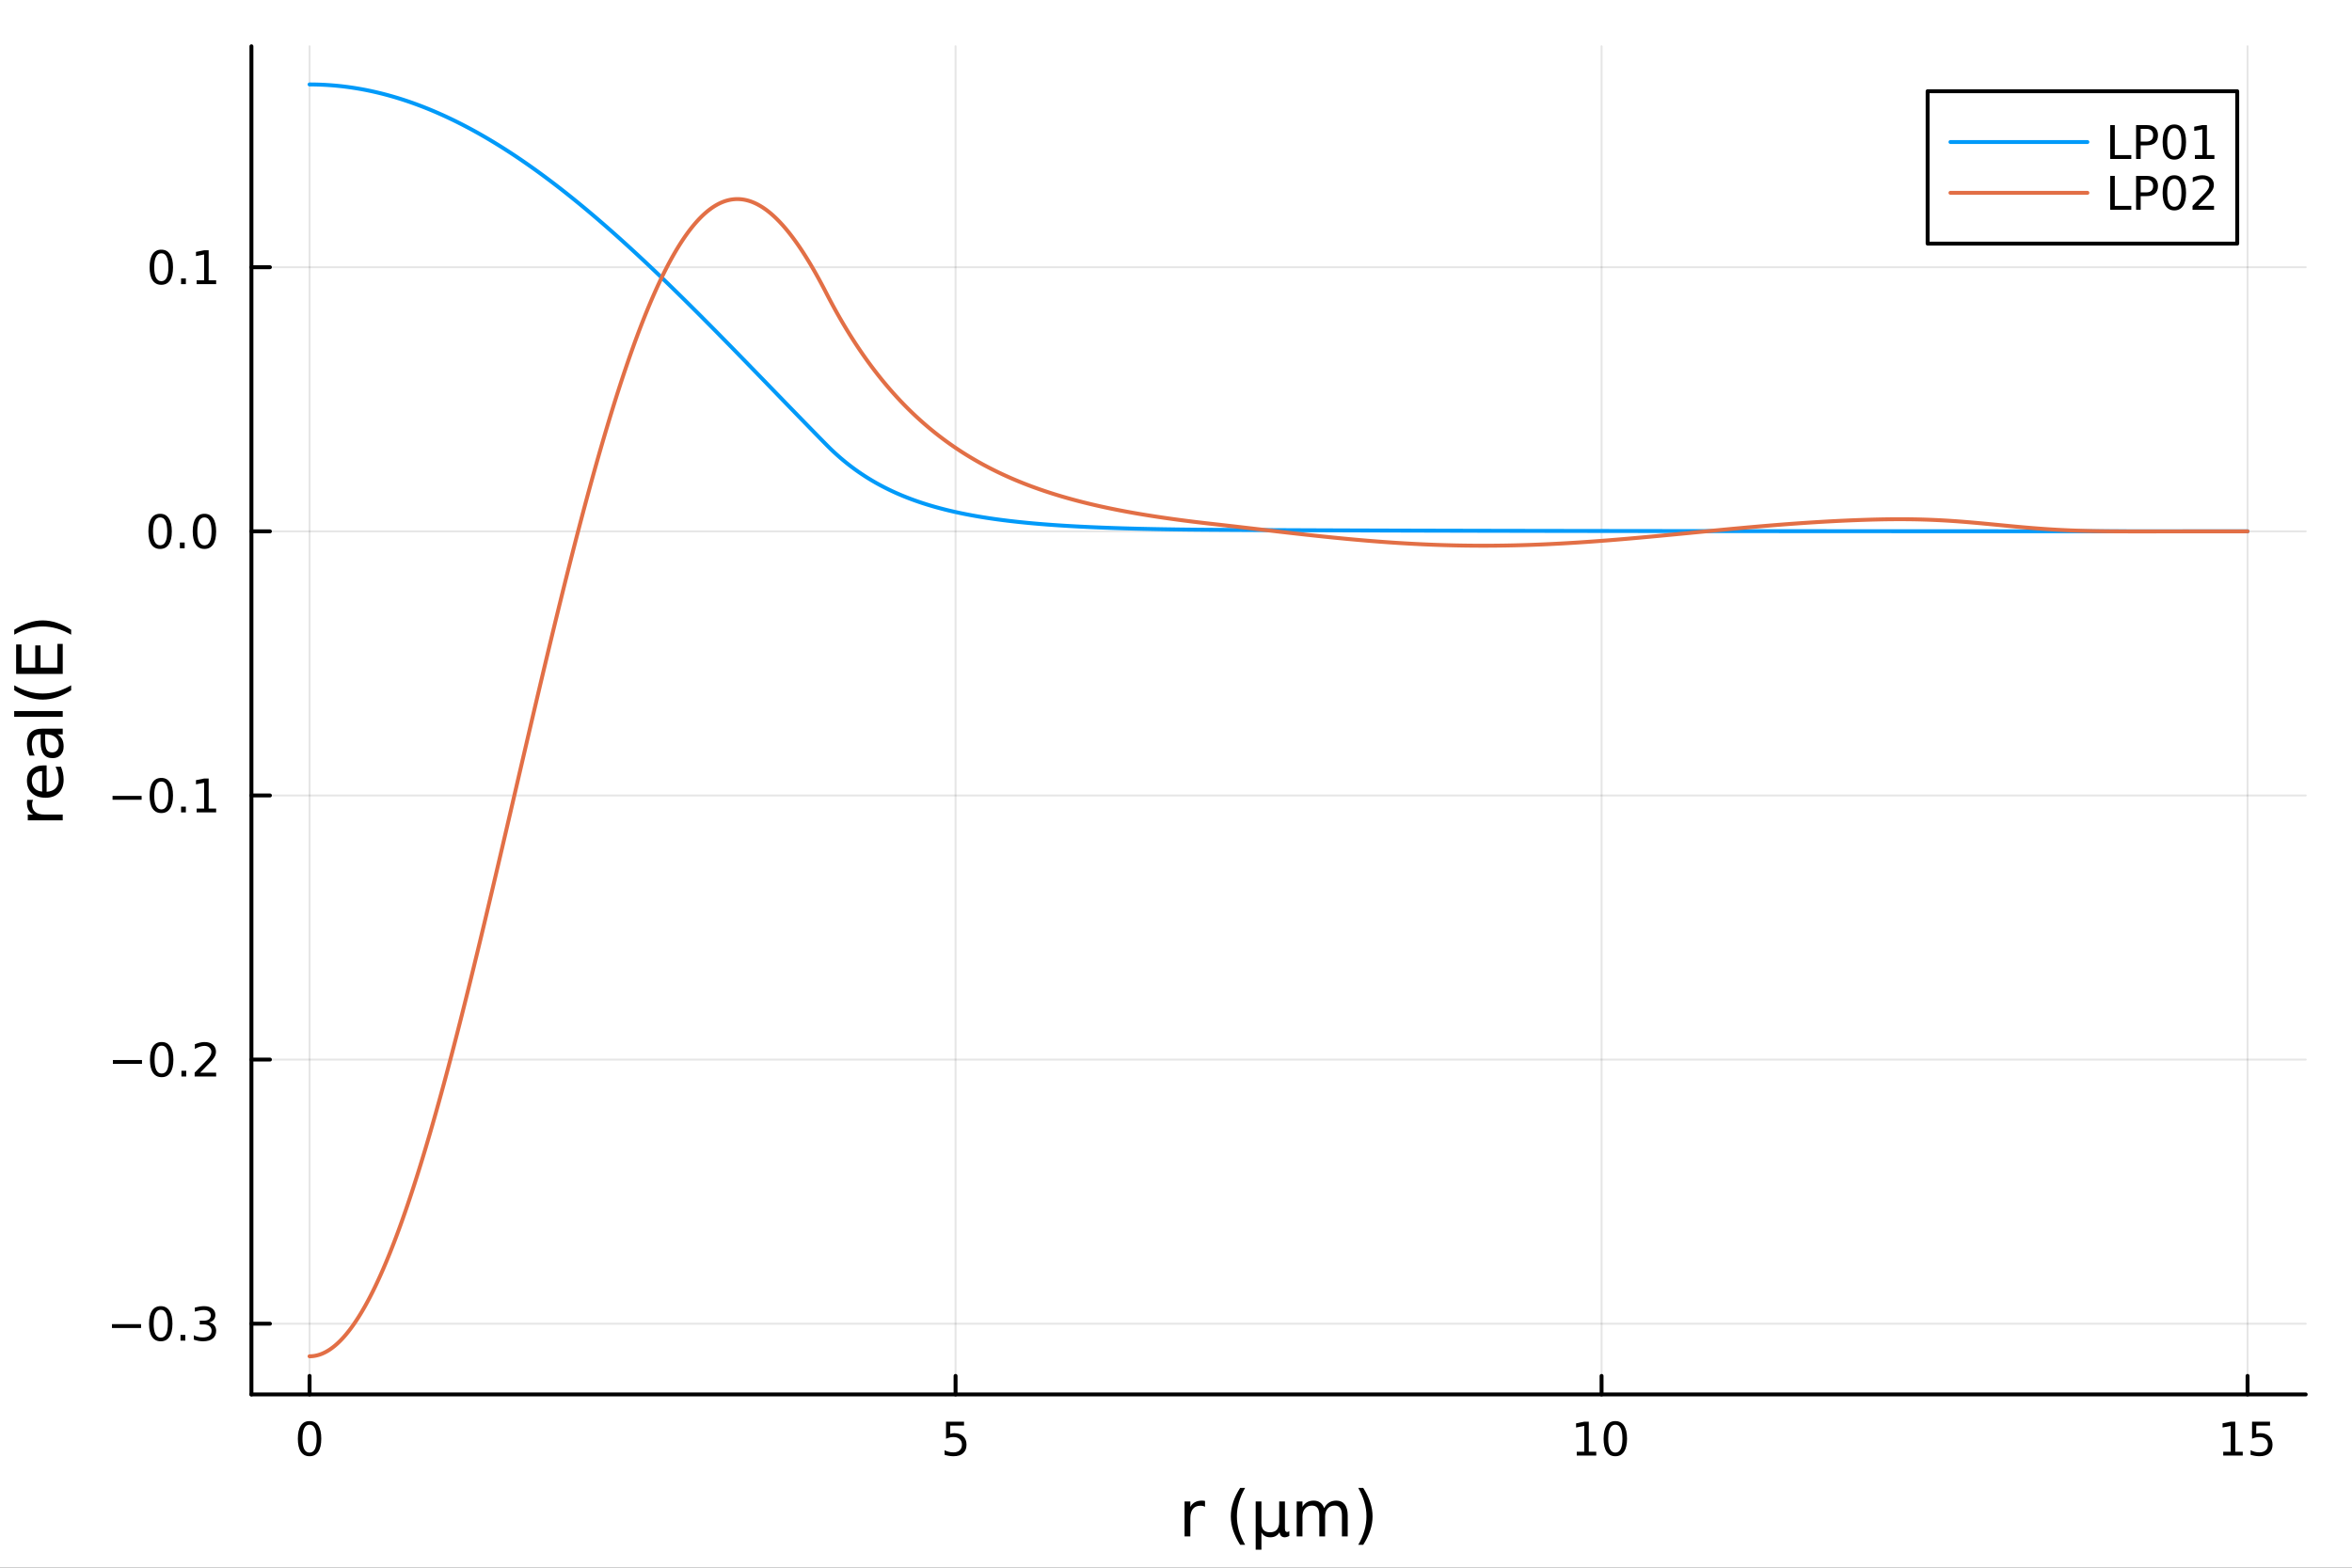 <?xml version="1.0" encoding="utf-8"?>
<svg xmlns="http://www.w3.org/2000/svg" xmlns:xlink="http://www.w3.org/1999/xlink" width="600" height="400" viewBox="0 0 2400 1600">
<rect x="0" y="0" width="2400" height="1600" fill="#333333" stroke="none"/>
<defs>
  <clipPath id="clip900">
    <rect x="0" y="0" width="2400" height="1600"/>
  </clipPath>
</defs>
<path clip-path="url(#clip900)" d="M0 1600 L2400 1600 L2400 0 L0 0  Z" fill="#ffffff" fill-rule="evenodd" fill-opacity="1"/>
<defs>
  <clipPath id="clip901">
    <rect x="480" y="0" width="1681" height="1600"/>
  </clipPath>
</defs>
<path clip-path="url(#clip900)" d="M256.556 1423.18 L2352.76 1423.18 L2352.76 47.244 L256.556 47.244  Z" fill="#ffffff" fill-rule="evenodd" fill-opacity="1"/>
<defs>
  <clipPath id="clip902">
    <rect x="256" y="47" width="2097" height="1377"/>
  </clipPath>
</defs>
<polyline clip-path="url(#clip902)" style="stroke:#000000; stroke-linecap:round; stroke-linejoin:round; stroke-width:2; stroke-opacity:0.1; fill:none" points="315.882,1423.18 315.882,47.244 "/>
<polyline clip-path="url(#clip902)" style="stroke:#000000; stroke-linecap:round; stroke-linejoin:round; stroke-width:2; stroke-opacity:0.1; fill:none" points="975.065,1423.18 975.065,47.244 "/>
<polyline clip-path="url(#clip902)" style="stroke:#000000; stroke-linecap:round; stroke-linejoin:round; stroke-width:2; stroke-opacity:0.1; fill:none" points="1634.25,1423.18 1634.25,47.244 "/>
<polyline clip-path="url(#clip902)" style="stroke:#000000; stroke-linecap:round; stroke-linejoin:round; stroke-width:2; stroke-opacity:0.1; fill:none" points="2293.43,1423.18 2293.43,47.244 "/>
<polyline clip-path="url(#clip902)" style="stroke:#000000; stroke-linecap:round; stroke-linejoin:round; stroke-width:2; stroke-opacity:0.1; fill:none" points="256.556,1350.99 2352.76,1350.99 "/>
<polyline clip-path="url(#clip902)" style="stroke:#000000; stroke-linecap:round; stroke-linejoin:round; stroke-width:2; stroke-opacity:0.1; fill:none" points="256.556,1081.42 2352.76,1081.42 "/>
<polyline clip-path="url(#clip902)" style="stroke:#000000; stroke-linecap:round; stroke-linejoin:round; stroke-width:2; stroke-opacity:0.1; fill:none" points="256.556,811.857 2352.76,811.857 "/>
<polyline clip-path="url(#clip902)" style="stroke:#000000; stroke-linecap:round; stroke-linejoin:round; stroke-width:2; stroke-opacity:0.1; fill:none" points="256.556,542.289 2352.76,542.289 "/>
<polyline clip-path="url(#clip902)" style="stroke:#000000; stroke-linecap:round; stroke-linejoin:round; stroke-width:2; stroke-opacity:0.1; fill:none" points="256.556,272.721 2352.76,272.721 "/>
<polyline clip-path="url(#clip900)" style="stroke:#000000; stroke-linecap:round; stroke-linejoin:round; stroke-width:4; stroke-opacity:1; fill:none" points="256.556,1423.18 2352.76,1423.18 "/>
<polyline clip-path="url(#clip900)" style="stroke:#000000; stroke-linecap:round; stroke-linejoin:round; stroke-width:4; stroke-opacity:1; fill:none" points="315.882,1423.18 315.882,1404.28 "/>
<polyline clip-path="url(#clip900)" style="stroke:#000000; stroke-linecap:round; stroke-linejoin:round; stroke-width:4; stroke-opacity:1; fill:none" points="975.065,1423.18 975.065,1404.28 "/>
<polyline clip-path="url(#clip900)" style="stroke:#000000; stroke-linecap:round; stroke-linejoin:round; stroke-width:4; stroke-opacity:1; fill:none" points="1634.25,1423.18 1634.25,1404.28 "/>
<polyline clip-path="url(#clip900)" style="stroke:#000000; stroke-linecap:round; stroke-linejoin:round; stroke-width:4; stroke-opacity:1; fill:none" points="2293.43,1423.18 2293.43,1404.28 "/>
<path clip-path="url(#clip900)" d="M315.882 1454.1 Q312.271 1454.1 310.443 1457.66 Q308.637 1461.2 308.637 1468.33 Q308.637 1475.44 310.443 1479.01 Q312.271 1482.55 315.882 1482.55 Q319.517 1482.55 321.322 1479.01 Q323.151 1475.44 323.151 1468.33 Q323.151 1461.2 321.322 1457.66 Q319.517 1454.1 315.882 1454.1 M315.882 1450.39 Q321.692 1450.39 324.748 1455 Q327.827 1459.58 327.827 1468.33 Q327.827 1477.06 324.748 1481.67 Q321.692 1486.25 315.882 1486.25 Q310.072 1486.25 306.993 1481.67 Q303.938 1477.06 303.938 1468.33 Q303.938 1459.58 306.993 1455 Q310.072 1450.39 315.882 1450.39 Z" fill="#000000" fill-rule="nonzero" fill-opacity="1" /><path clip-path="url(#clip900)" d="M965.343 1451.02 L983.699 1451.02 L983.699 1454.96 L969.625 1454.96 L969.625 1463.43 Q970.643 1463.08 971.662 1462.92 Q972.68 1462.73 973.699 1462.73 Q979.486 1462.73 982.866 1465.9 Q986.245 1469.08 986.245 1474.49 Q986.245 1480.07 982.773 1483.17 Q979.301 1486.25 972.981 1486.25 Q970.805 1486.25 968.537 1485.88 Q966.292 1485.51 963.884 1484.77 L963.884 1480.07 Q965.968 1481.2 968.19 1481.76 Q970.412 1482.32 972.889 1482.32 Q976.893 1482.32 979.231 1480.21 Q981.569 1478.1 981.569 1474.49 Q981.569 1470.88 979.231 1468.77 Q976.893 1466.67 972.889 1466.67 Q971.014 1466.67 969.139 1467.08 Q967.287 1467.5 965.343 1468.38 L965.343 1451.02 Z" fill="#000000" fill-rule="nonzero" fill-opacity="1" /><path clip-path="url(#clip900)" d="M1608.93 1481.64 L1616.57 1481.64 L1616.57 1455.28 L1608.26 1456.95 L1608.26 1452.69 L1616.53 1451.02 L1621.2 1451.02 L1621.2 1481.64 L1628.84 1481.64 L1628.84 1485.58 L1608.93 1485.58 L1608.93 1481.64 Z" fill="#000000" fill-rule="nonzero" fill-opacity="1" /><path clip-path="url(#clip900)" d="M1648.29 1454.1 Q1644.68 1454.1 1642.85 1457.66 Q1641.04 1461.2 1641.04 1468.33 Q1641.04 1475.44 1642.85 1479.01 Q1644.68 1482.55 1648.29 1482.55 Q1651.92 1482.55 1653.73 1479.01 Q1655.55 1475.44 1655.55 1468.33 Q1655.55 1461.2 1653.73 1457.66 Q1651.92 1454.1 1648.29 1454.1 M1648.29 1450.39 Q1654.1 1450.39 1657.15 1455 Q1660.23 1459.58 1660.23 1468.33 Q1660.23 1477.06 1657.15 1481.67 Q1654.1 1486.25 1648.29 1486.25 Q1642.48 1486.25 1639.4 1481.67 Q1636.34 1477.06 1636.34 1468.33 Q1636.34 1459.58 1639.4 1455 Q1642.48 1450.39 1648.29 1450.39 Z" fill="#000000" fill-rule="nonzero" fill-opacity="1" /><path clip-path="url(#clip900)" d="M2268.61 1481.64 L2276.25 1481.64 L2276.25 1455.28 L2267.94 1456.95 L2267.94 1452.69 L2276.21 1451.02 L2280.88 1451.02 L2280.88 1481.64 L2288.52 1481.64 L2288.52 1485.58 L2268.61 1485.58 L2268.61 1481.64 Z" fill="#000000" fill-rule="nonzero" fill-opacity="1" /><path clip-path="url(#clip900)" d="M2298.01 1451.02 L2316.37 1451.02 L2316.37 1454.96 L2302.3 1454.96 L2302.3 1463.43 Q2303.31 1463.08 2304.33 1462.92 Q2305.35 1462.73 2306.37 1462.73 Q2312.16 1462.73 2315.54 1465.9 Q2318.92 1469.08 2318.92 1474.49 Q2318.92 1480.07 2315.44 1483.17 Q2311.97 1486.25 2305.65 1486.25 Q2303.48 1486.25 2301.21 1485.88 Q2298.96 1485.51 2296.55 1484.77 L2296.55 1480.07 Q2298.64 1481.2 2300.86 1481.76 Q2303.08 1482.32 2305.56 1482.32 Q2309.56 1482.32 2311.9 1480.21 Q2314.24 1478.1 2314.24 1474.49 Q2314.24 1470.88 2311.9 1468.77 Q2309.56 1466.67 2305.56 1466.67 Q2303.68 1466.67 2301.81 1467.08 Q2299.96 1467.5 2298.01 1468.38 L2298.01 1451.02 Z" fill="#000000" fill-rule="nonzero" fill-opacity="1" /><path clip-path="url(#clip900)" d="M1229.62 1537.87 Q1228.63 1537.3 1227.46 1537.04 Q1226.31 1536.76 1224.91 1536.76 Q1219.94 1536.76 1217.27 1540 Q1214.63 1543.22 1214.63 1549.27 L1214.63 1568.04 L1208.74 1568.04 L1208.74 1532.4 L1214.63 1532.4 L1214.63 1537.93 Q1216.47 1534.69 1219.43 1533.13 Q1222.4 1531.54 1226.63 1531.54 Q1227.23 1531.54 1227.97 1531.63 Q1228.7 1531.7 1229.59 1531.85 L1229.62 1537.87 Z" fill="#000000" fill-rule="nonzero" fill-opacity="1" /><path clip-path="url(#clip900)" d="M1270.55 1518.58 Q1266.29 1525.9 1264.22 1533.06 Q1262.15 1540.23 1262.15 1547.58 Q1262.15 1554.93 1264.22 1562.16 Q1266.32 1569.35 1270.55 1576.64 L1265.46 1576.64 Q1260.68 1569.16 1258.3 1561.93 Q1255.94 1554.71 1255.94 1547.58 Q1255.94 1540.48 1258.3 1533.29 Q1260.65 1526.09 1265.46 1518.58 L1270.55 1518.58 Z" fill="#000000" fill-rule="nonzero" fill-opacity="1" /><path clip-path="url(#clip900)" d="M1281.31 1581.6 L1281.31 1532.4 L1287.17 1532.4 L1287.17 1554.55 Q1287.17 1559.16 1289.36 1561.52 Q1291.56 1563.87 1295.86 1563.87 Q1300.57 1563.87 1302.92 1561.2 Q1305.31 1558.53 1305.31 1553.18 L1305.31 1532.4 L1311.16 1532.4 L1311.16 1559.83 Q1311.16 1561.74 1311.71 1562.66 Q1312.28 1563.56 1313.46 1563.56 Q1313.74 1563.56 1314.25 1563.4 Q1314.76 1563.21 1315.65 1562.82 L1315.65 1567.53 Q1314.35 1568.27 1313.17 1568.62 Q1312.02 1568.97 1310.91 1568.97 Q1308.71 1568.97 1307.41 1567.73 Q1306.1 1566.48 1305.63 1563.94 Q1304.04 1566.45 1301.71 1567.73 Q1299.42 1568.97 1296.3 1568.97 Q1293.05 1568.97 1290.76 1567.73 Q1288.5 1566.48 1287.17 1564 L1287.17 1581.6 L1281.31 1581.6 Z" fill="#000000" fill-rule="nonzero" fill-opacity="1" /><path clip-path="url(#clip900)" d="M1351.14 1539.24 Q1353.34 1535.29 1356.39 1533.41 Q1359.45 1531.54 1363.59 1531.54 Q1369.16 1531.54 1372.18 1535.45 Q1375.2 1539.33 1375.2 1546.53 L1375.2 1568.04 L1369.32 1568.04 L1369.32 1546.72 Q1369.32 1541.59 1367.5 1539.11 Q1365.69 1536.63 1361.96 1536.63 Q1357.41 1536.63 1354.77 1539.65 Q1352.13 1542.68 1352.13 1547.9 L1352.13 1568.04 L1346.24 1568.04 L1346.24 1546.72 Q1346.24 1541.56 1344.43 1539.11 Q1342.61 1536.63 1338.82 1536.63 Q1334.34 1536.63 1331.69 1539.68 Q1329.05 1542.71 1329.05 1547.9 L1329.05 1568.04 L1323.16 1568.04 L1323.16 1532.4 L1329.05 1532.4 L1329.05 1537.93 Q1331.06 1534.66 1333.86 1533.1 Q1336.66 1531.54 1340.51 1531.54 Q1344.39 1531.54 1347.1 1533.51 Q1349.84 1535.48 1351.14 1539.24 Z" fill="#000000" fill-rule="nonzero" fill-opacity="1" /><path clip-path="url(#clip900)" d="M1385.96 1518.58 L1391.05 1518.58 Q1395.83 1526.09 1398.18 1533.29 Q1400.57 1540.48 1400.57 1547.58 Q1400.57 1554.71 1398.18 1561.93 Q1395.83 1569.16 1391.05 1576.64 L1385.96 1576.64 Q1390.2 1569.35 1392.26 1562.16 Q1394.36 1554.93 1394.36 1547.58 Q1394.36 1540.23 1392.26 1533.06 Q1390.2 1525.9 1385.96 1518.58 Z" fill="#000000" fill-rule="nonzero" fill-opacity="1" /><polyline clip-path="url(#clip900)" style="stroke:#000000; stroke-linecap:round; stroke-linejoin:round; stroke-width:4; stroke-opacity:1; fill:none" points="256.556,1423.18 256.556,47.244 "/>
<polyline clip-path="url(#clip900)" style="stroke:#000000; stroke-linecap:round; stroke-linejoin:round; stroke-width:4; stroke-opacity:1; fill:none" points="256.556,1350.99 275.454,1350.99 "/>
<polyline clip-path="url(#clip900)" style="stroke:#000000; stroke-linecap:round; stroke-linejoin:round; stroke-width:4; stroke-opacity:1; fill:none" points="256.556,1081.42 275.454,1081.42 "/>
<polyline clip-path="url(#clip900)" style="stroke:#000000; stroke-linecap:round; stroke-linejoin:round; stroke-width:4; stroke-opacity:1; fill:none" points="256.556,811.857 275.454,811.857 "/>
<polyline clip-path="url(#clip900)" style="stroke:#000000; stroke-linecap:round; stroke-linejoin:round; stroke-width:4; stroke-opacity:1; fill:none" points="256.556,542.289 275.454,542.289 "/>
<polyline clip-path="url(#clip900)" style="stroke:#000000; stroke-linecap:round; stroke-linejoin:round; stroke-width:4; stroke-opacity:1; fill:none" points="256.556,272.721 275.454,272.721 "/>
<path clip-path="url(#clip900)" d="M114.26 1351.44 L143.936 1351.44 L143.936 1355.38 L114.26 1355.38 L114.26 1351.44 Z" fill="#000000" fill-rule="nonzero" fill-opacity="1" /><path clip-path="url(#clip900)" d="M164.028 1336.79 Q160.417 1336.79 158.589 1340.36 Q156.783 1343.9 156.783 1351.03 Q156.783 1358.13 158.589 1361.7 Q160.417 1365.24 164.028 1365.24 Q167.663 1365.24 169.468 1361.7 Q171.297 1358.13 171.297 1351.03 Q171.297 1343.9 169.468 1340.36 Q167.663 1336.79 164.028 1336.79 M164.028 1333.09 Q169.839 1333.09 172.894 1337.69 Q175.973 1342.28 175.973 1351.03 Q175.973 1359.75 172.894 1364.36 Q169.839 1368.94 164.028 1368.94 Q158.218 1368.94 155.14 1364.36 Q152.084 1359.75 152.084 1351.03 Q152.084 1342.28 155.14 1337.69 Q158.218 1333.09 164.028 1333.09 Z" fill="#000000" fill-rule="nonzero" fill-opacity="1" /><path clip-path="url(#clip900)" d="M184.19 1362.39 L189.075 1362.39 L189.075 1368.27 L184.19 1368.27 L184.19 1362.39 Z" fill="#000000" fill-rule="nonzero" fill-opacity="1" /><path clip-path="url(#clip900)" d="M213.426 1349.64 Q216.783 1350.36 218.658 1352.62 Q220.556 1354.89 220.556 1358.23 Q220.556 1363.34 217.037 1366.14 Q213.519 1368.94 207.037 1368.94 Q204.862 1368.94 202.547 1368.5 Q200.255 1368.09 197.801 1367.23 L197.801 1362.72 Q199.746 1363.85 202.061 1364.43 Q204.375 1365.01 206.899 1365.01 Q211.297 1365.01 213.588 1363.27 Q215.903 1361.54 215.903 1358.23 Q215.903 1355.17 213.75 1353.46 Q211.621 1351.72 207.801 1351.72 L203.774 1351.72 L203.774 1347.88 L207.987 1347.88 Q211.436 1347.88 213.264 1346.51 Q215.093 1345.12 215.093 1342.53 Q215.093 1339.87 213.195 1338.46 Q211.32 1337.02 207.801 1337.02 Q205.88 1337.02 203.681 1337.44 Q201.482 1337.86 198.843 1338.74 L198.843 1334.57 Q201.505 1333.83 203.82 1333.46 Q206.158 1333.09 208.218 1333.09 Q213.542 1333.09 216.644 1335.52 Q219.746 1337.93 219.746 1342.05 Q219.746 1344.92 218.102 1346.91 Q216.459 1348.87 213.426 1349.64 Z" fill="#000000" fill-rule="nonzero" fill-opacity="1" /><path clip-path="url(#clip900)" d="M115.209 1081.88 L144.885 1081.88 L144.885 1085.81 L115.209 1085.81 L115.209 1081.88 Z" fill="#000000" fill-rule="nonzero" fill-opacity="1" /><path clip-path="url(#clip900)" d="M164.977 1067.22 Q161.366 1067.22 159.538 1070.79 Q157.732 1074.33 157.732 1081.46 Q157.732 1088.57 159.538 1092.13 Q161.366 1095.67 164.977 1095.67 Q168.612 1095.67 170.417 1092.13 Q172.246 1088.57 172.246 1081.46 Q172.246 1074.33 170.417 1070.79 Q168.612 1067.22 164.977 1067.22 M164.977 1063.52 Q170.788 1063.52 173.843 1068.13 Q176.922 1072.71 176.922 1081.46 Q176.922 1090.19 173.843 1094.79 Q170.788 1099.38 164.977 1099.38 Q159.167 1099.38 156.089 1094.79 Q153.033 1090.19 153.033 1081.46 Q153.033 1072.71 156.089 1068.13 Q159.167 1063.52 164.977 1063.52 Z" fill="#000000" fill-rule="nonzero" fill-opacity="1" /><path clip-path="url(#clip900)" d="M185.139 1092.83 L190.024 1092.83 L190.024 1098.7 L185.139 1098.7 L185.139 1092.83 Z" fill="#000000" fill-rule="nonzero" fill-opacity="1" /><path clip-path="url(#clip900)" d="M204.237 1094.77 L220.556 1094.77 L220.556 1098.7 L198.612 1098.7 L198.612 1094.77 Q201.274 1092.01 205.857 1087.39 Q210.463 1082.73 211.644 1081.39 Q213.889 1078.87 214.769 1077.13 Q215.672 1075.37 215.672 1073.68 Q215.672 1070.93 213.727 1069.19 Q211.806 1067.45 208.704 1067.45 Q206.505 1067.45 204.051 1068.22 Q201.621 1068.98 198.843 1070.53 L198.843 1065.81 Q201.667 1064.68 204.121 1064.1 Q206.574 1063.52 208.612 1063.52 Q213.982 1063.52 217.176 1066.2 Q220.371 1068.89 220.371 1073.38 Q220.371 1075.51 219.561 1077.43 Q218.773 1079.33 216.667 1081.92 Q216.088 1082.59 212.986 1085.81 Q209.885 1089.01 204.237 1094.77 Z" fill="#000000" fill-rule="nonzero" fill-opacity="1" /><path clip-path="url(#clip900)" d="M114.839 812.308 L144.515 812.308 L144.515 816.243 L114.839 816.243 L114.839 812.308 Z" fill="#000000" fill-rule="nonzero" fill-opacity="1" /><path clip-path="url(#clip900)" d="M164.607 797.656 Q160.996 797.656 159.167 801.22 Q157.362 804.762 157.362 811.892 Q157.362 818.998 159.167 822.563 Q160.996 826.105 164.607 826.105 Q168.241 826.105 170.047 822.563 Q171.876 818.998 171.876 811.892 Q171.876 804.762 170.047 801.22 Q168.241 797.656 164.607 797.656 M164.607 793.952 Q170.417 793.952 173.473 798.558 Q176.551 803.142 176.551 811.892 Q176.551 820.618 173.473 825.225 Q170.417 829.808 164.607 829.808 Q158.797 829.808 155.718 825.225 Q152.663 820.618 152.663 811.892 Q152.663 803.142 155.718 798.558 Q158.797 793.952 164.607 793.952 Z" fill="#000000" fill-rule="nonzero" fill-opacity="1" /><path clip-path="url(#clip900)" d="M184.769 823.257 L189.653 823.257 L189.653 829.137 L184.769 829.137 L184.769 823.257 Z" fill="#000000" fill-rule="nonzero" fill-opacity="1" /><path clip-path="url(#clip900)" d="M200.649 825.202 L208.287 825.202 L208.287 798.836 L199.977 800.503 L199.977 796.244 L208.241 794.577 L212.917 794.577 L212.917 825.202 L220.556 825.202 L220.556 829.137 L200.649 829.137 L200.649 825.202 Z" fill="#000000" fill-rule="nonzero" fill-opacity="1" /><path clip-path="url(#clip900)" d="M163.38 528.088 Q159.769 528.088 157.94 531.653 Q156.135 535.194 156.135 542.324 Q156.135 549.43 157.94 552.995 Q159.769 556.537 163.38 556.537 Q167.015 556.537 168.82 552.995 Q170.649 549.43 170.649 542.324 Q170.649 535.194 168.82 531.653 Q167.015 528.088 163.38 528.088 M163.38 524.384 Q169.19 524.384 172.246 528.991 Q175.325 533.574 175.325 542.324 Q175.325 551.051 172.246 555.657 Q169.19 560.24 163.38 560.24 Q157.57 560.24 154.491 555.657 Q151.436 551.051 151.436 542.324 Q151.436 533.574 154.491 528.991 Q157.57 524.384 163.38 524.384 Z" fill="#000000" fill-rule="nonzero" fill-opacity="1" /><path clip-path="url(#clip900)" d="M183.542 553.69 L188.426 553.69 L188.426 559.569 L183.542 559.569 L183.542 553.69 Z" fill="#000000" fill-rule="nonzero" fill-opacity="1" /><path clip-path="url(#clip900)" d="M208.612 528.088 Q205 528.088 203.172 531.653 Q201.366 535.194 201.366 542.324 Q201.366 549.43 203.172 552.995 Q205 556.537 208.612 556.537 Q212.246 556.537 214.051 552.995 Q215.88 549.43 215.88 542.324 Q215.88 535.194 214.051 531.653 Q212.246 528.088 208.612 528.088 M208.612 524.384 Q214.422 524.384 217.477 528.991 Q220.556 533.574 220.556 542.324 Q220.556 551.051 217.477 555.657 Q214.422 560.24 208.612 560.24 Q202.801 560.24 199.723 555.657 Q196.667 551.051 196.667 542.324 Q196.667 533.574 199.723 528.991 Q202.801 524.384 208.612 524.384 Z" fill="#000000" fill-rule="nonzero" fill-opacity="1" /><path clip-path="url(#clip900)" d="M164.607 258.52 Q160.996 258.52 159.167 262.085 Q157.362 265.626 157.362 272.756 Q157.362 279.862 159.167 283.427 Q160.996 286.969 164.607 286.969 Q168.241 286.969 170.047 283.427 Q171.876 279.862 171.876 272.756 Q171.876 265.626 170.047 262.085 Q168.241 258.52 164.607 258.52 M164.607 254.816 Q170.417 254.816 173.473 259.423 Q176.551 264.006 176.551 272.756 Q176.551 281.483 173.473 286.089 Q170.417 290.673 164.607 290.673 Q158.797 290.673 155.718 286.089 Q152.663 281.483 152.663 272.756 Q152.663 264.006 155.718 259.423 Q158.797 254.816 164.607 254.816 Z" fill="#000000" fill-rule="nonzero" fill-opacity="1" /><path clip-path="url(#clip900)" d="M184.769 284.122 L189.653 284.122 L189.653 290.001 L184.769 290.001 L184.769 284.122 Z" fill="#000000" fill-rule="nonzero" fill-opacity="1" /><path clip-path="url(#clip900)" d="M200.649 286.066 L208.287 286.066 L208.287 259.701 L199.977 261.367 L199.977 257.108 L208.241 255.441 L212.917 255.441 L212.917 286.066 L220.556 286.066 L220.556 290.001 L200.649 290.001 L200.649 286.066 Z" fill="#000000" fill-rule="nonzero" fill-opacity="1" /><path clip-path="url(#clip900)" d="M33.831 816.359 Q33.258 817.345 33.003 818.523 Q32.717 819.669 32.717 821.069 Q32.717 826.035 35.963 828.708 Q39.178 831.35 45.225 831.35 L64.004 831.35 L64.004 837.238 L28.356 837.238 L28.356 831.35 L33.894 831.35 Q30.648 829.504 29.088 826.544 Q27.497 823.584 27.497 819.351 Q27.497 818.746 27.592 818.014 Q27.656 817.282 27.815 816.391 L33.831 816.359 Z" fill="#000000" fill-rule="nonzero" fill-opacity="1" /><path clip-path="url(#clip900)" d="M44.716 781.156 L47.581 781.156 L47.581 808.083 Q53.628 807.701 56.811 804.455 Q59.962 801.177 59.962 795.352 Q59.962 791.978 59.134 788.827 Q58.307 785.644 56.652 782.525 L62.19 782.525 Q63.527 785.676 64.227 788.986 Q64.927 792.296 64.927 795.702 Q64.927 804.232 59.962 809.229 Q54.997 814.194 46.53 814.194 Q37.777 814.194 32.653 809.484 Q27.497 804.741 27.497 796.721 Q27.497 789.527 32.144 785.358 Q36.759 781.156 44.716 781.156 M42.997 787.013 Q38.191 787.077 35.327 789.718 Q32.462 792.328 32.462 796.657 Q32.462 801.559 35.231 804.519 Q38 807.447 43.029 807.892 L42.997 787.013 Z" fill="#000000" fill-rule="nonzero" fill-opacity="1" /><path clip-path="url(#clip900)" d="M46.085 755.344 Q46.085 762.441 47.708 765.179 Q49.331 767.916 53.246 767.916 Q56.365 767.916 58.211 765.879 Q60.026 763.81 60.026 760.277 Q60.026 755.407 56.588 752.479 Q53.119 749.519 47.39 749.519 L46.085 749.519 L46.085 755.344 M43.666 743.662 L64.004 743.662 L64.004 749.519 L58.593 749.519 Q61.84 751.524 63.399 754.516 Q64.927 757.508 64.927 761.837 Q64.927 767.311 61.872 770.558 Q58.784 773.772 53.628 773.772 Q47.612 773.772 44.557 769.762 Q41.501 765.72 41.501 757.731 L41.501 749.519 L40.928 749.519 Q36.886 749.519 34.69 752.192 Q32.462 754.834 32.462 759.64 Q32.462 762.696 33.194 765.592 Q33.926 768.489 35.39 771.162 L29.98 771.162 Q28.738 767.948 28.133 764.924 Q27.497 761.9 27.497 759.036 Q27.497 751.301 31.507 747.482 Q35.518 743.662 43.666 743.662 Z" fill="#000000" fill-rule="nonzero" fill-opacity="1" /><path clip-path="url(#clip900)" d="M14.479 731.599 L14.479 725.743 L64.004 725.743 L64.004 731.599 L14.479 731.599 Z" fill="#000000" fill-rule="nonzero" fill-opacity="1" /><path clip-path="url(#clip900)" d="M14.543 699.421 Q21.863 703.686 29.025 705.755 Q36.186 707.824 43.538 707.824 Q50.891 707.824 58.116 705.755 Q65.309 703.654 72.598 699.421 L72.598 704.513 Q65.118 709.288 57.893 711.675 Q50.668 714.03 43.538 714.03 Q36.441 714.03 29.247 711.675 Q22.054 709.319 14.543 704.513 L14.543 699.421 Z" fill="#000000" fill-rule="nonzero" fill-opacity="1" /><path clip-path="url(#clip900)" d="M16.484 687.803 L16.484 657.757 L21.895 657.757 L21.895 681.374 L35.963 681.374 L35.963 658.744 L41.374 658.744 L41.374 681.374 L58.593 681.374 L58.593 657.184 L64.004 657.184 L64.004 687.803 L16.484 687.803 Z" fill="#000000" fill-rule="nonzero" fill-opacity="1" /><path clip-path="url(#clip900)" d="M14.543 647.795 L14.543 642.702 Q22.054 637.928 29.247 635.573 Q36.441 633.186 43.538 633.186 Q50.668 633.186 57.893 635.573 Q65.118 637.928 72.598 642.702 L72.598 647.795 Q65.309 643.562 58.116 641.493 Q50.891 639.392 43.538 639.392 Q36.186 639.392 29.025 641.493 Q21.863 643.562 14.543 647.795 Z" fill="#000000" fill-rule="nonzero" fill-opacity="1" /><polyline clip-path="url(#clip902)" style="stroke:#009af9; stroke-linecap:round; stroke-linejoin:round; stroke-width:4; stroke-opacity:1; fill:none" points="315.882,86.186 317.201,86.189 318.519,86.198 319.837,86.213 321.156,86.234 322.474,86.261 323.792,86.294 325.111,86.333 326.429,86.378 327.748,86.429 329.066,86.486 330.384,86.549 331.703,86.618 333.021,86.693 334.339,86.774 335.658,86.861 336.976,86.954 338.295,87.053 339.613,87.158 340.931,87.269 342.25,87.385 343.568,87.508 344.886,87.637 346.205,87.772 347.523,87.913 348.841,88.06 350.16,88.213 351.478,88.371 352.797,88.536 354.115,88.707 355.433,88.883 356.752,89.066 358.07,89.254 359.388,89.449 360.707,89.649 362.025,89.855 363.343,90.067 364.662,90.286 365.98,90.51 367.299,90.74 368.617,90.976 369.935,91.218 371.254,91.465 372.572,91.719 373.89,91.978 375.209,92.244 376.527,92.515 377.845,92.792 379.164,93.075 380.482,93.364 381.801,93.659 383.119,93.96 384.437,94.266 385.756,94.578 387.074,94.897 388.392,95.221 389.711,95.55 391.029,95.886 392.347,96.227 393.666,96.575 394.984,96.928 396.303,97.287 397.621,97.651 398.939,98.022 400.258,98.398 401.576,98.78 402.894,99.167 404.213,99.561 405.531,99.96 406.849,100.365 408.168,100.775 409.486,101.192 410.805,101.614 412.123,102.042 413.441,102.475 414.76,102.914 416.078,103.359 417.396,103.809 418.715,104.266 420.033,104.727 421.351,105.195 422.67,105.668 423.988,106.146 425.307,106.631 426.625,107.121 427.943,107.616 429.262,108.117 430.58,108.624 431.898,109.136 433.217,109.653 434.535,110.177 435.853,110.706 437.172,111.24 438.49,111.78 439.809,112.325 441.127,112.876 442.445,113.432 443.764,113.994 445.082,114.561 446.4,115.134 447.719,115.712 449.037,116.295 450.356,116.884 451.674,117.478 452.992,118.078 454.311,118.683 455.629,119.294 456.947,119.909 458.266,120.53 459.584,121.157 460.902,121.789 462.221,122.426 463.539,123.068 464.858,123.716 466.176,124.369 467.494,125.027 468.813,125.69 470.131,126.359 471.449,127.033 472.768,127.712 474.086,128.396 475.404,129.085 476.723,129.78 478.041,130.479 479.36,131.184 480.678,131.894 481.996,132.609 483.315,133.329 484.633,134.054 485.951,134.785 487.27,135.52 488.588,136.26 489.906,137.006 491.225,137.756 492.543,138.511 493.862,139.272 495.18,140.037 496.498,140.807 497.817,141.582 499.135,142.362 500.453,143.147 501.772,143.937 503.09,144.732 504.408,145.531 505.727,146.336 507.045,147.145 508.364,147.959 509.682,148.778 511,149.601 512.319,150.43 513.637,151.263 514.955,152.101 516.274,152.943 517.592,153.79 518.91,154.642 520.229,155.499 521.547,156.36 522.866,157.226 524.184,158.096 525.502,158.971 526.821,159.851 528.139,160.735 529.457,161.624 530.776,162.517 532.094,163.414 533.412,164.317 534.731,165.223 536.049,166.134 537.368,167.05 538.686,167.97 540.004,168.894 541.323,169.823 542.641,170.756 543.959,171.693 545.278,172.635 546.596,173.581 547.915,174.531 549.233,175.486 550.551,176.445 551.87,177.408 553.188,178.375 554.506,179.347 555.825,180.322 557.143,181.302 558.461,182.286 559.78,183.274 561.098,184.267 562.417,185.263 563.735,186.263 565.053,187.267 566.372,188.276 567.69,189.288 569.008,190.305 570.327,191.325 571.645,192.349 572.963,193.377 574.282,194.409 575.6,195.445 576.919,196.485 578.237,197.529 579.555,198.576 580.874,199.628 582.192,200.683 583.51,201.742 584.829,202.804 586.147,203.871 587.465,204.941 588.784,206.014 590.102,207.092 591.421,208.173 592.739,209.257 594.057,210.345 595.376,211.437 596.694,212.532 598.012,213.631 599.331,214.734 600.649,215.839 601.967,216.949 603.286,218.061 604.604,219.178 605.923,220.297 607.241,221.42 608.559,222.546 609.878,223.676 611.196,224.809 612.514,225.945 613.833,227.085 615.151,228.227 616.469,229.373 617.788,230.523 619.106,231.675 620.425,232.83 621.743,233.989 623.061,235.151 624.38,236.316 625.698,237.484 627.016,238.655 628.335,239.829 629.653,241.006 630.971,242.186 632.29,243.369 633.608,244.555 634.927,245.743 636.245,246.935 637.563,248.13 638.882,249.327 640.2,250.527 641.518,251.73 642.837,252.936 644.155,254.144 645.473,255.356 646.792,256.57 648.11,257.786 649.429,259.006 650.747,260.228 652.065,261.452 653.384,262.679 654.702,263.909 656.02,265.141 657.339,266.376 658.657,267.613 659.976,268.853 661.294,270.095 662.612,271.339 663.931,272.586 665.249,273.836 666.567,275.087 667.886,276.341 669.204,277.598 670.522,278.856 671.841,280.117 673.159,281.38 674.478,282.645 675.796,283.913 677.114,285.182 678.433,286.454 679.751,287.728 681.069,289.004 682.388,290.282 683.706,291.562 685.024,292.844 686.343,294.128 687.661,295.414 688.98,296.702 690.298,297.991 691.616,299.283 692.935,300.577 694.253,301.872 695.571,303.169 696.89,304.468 698.208,305.769 699.526,307.071 700.845,308.376 702.163,309.681 703.482,310.989 704.8,312.298 706.118,313.609 707.437,314.921 708.755,316.235 710.073,317.551 711.392,318.868 712.71,320.186 714.028,321.506 715.347,322.828 716.665,324.15 717.984,325.475 719.302,326.8 720.62,328.127 721.939,329.455 723.257,330.785 724.575,332.116 725.894,333.448 727.212,334.781 728.53,336.115 729.849,337.451 731.167,338.787 732.486,340.125 733.804,341.464 735.122,342.804 736.441,344.145 737.759,345.487 739.077,346.83 740.396,348.174 741.714,349.519 743.032,350.865 744.351,352.211 745.669,353.559 746.988,354.907 748.306,356.257 749.624,357.606 750.943,358.957 752.261,360.309 753.579,361.661 754.898,363.014 756.216,364.367 757.535,365.721 758.853,367.076 760.171,368.431 761.49,369.787 762.808,371.144 764.126,372.5 765.445,373.858 766.763,375.216 768.081,376.574 769.4,377.933 770.718,379.292 772.037,380.651 773.355,382.011 774.673,383.371 775.992,384.731 777.31,386.091 778.628,387.452 779.947,388.813 781.265,390.174 782.583,391.536 783.902,392.897 785.22,394.258 786.539,395.62 787.857,396.982 789.175,398.343 790.494,399.705 791.812,401.067 793.13,402.428 794.449,403.79 795.767,405.151 797.085,406.512 798.404,407.873 799.722,409.234 801.041,410.595 802.359,411.955 803.677,413.316 804.996,414.675 806.314,416.035 807.632,417.394 808.951,418.753 810.269,420.112 811.587,421.47 812.906,422.828 814.224,424.185 815.543,425.542 816.861,426.898 818.179,428.254 819.498,429.609 820.816,430.964 822.134,432.318 823.453,433.671 824.771,435.024 826.089,436.376 827.408,437.727 828.726,439.078 830.045,440.427 831.363,441.777 832.681,443.125 834,444.472 835.318,445.819 836.636,447.165 837.955,448.509 839.273,449.853 840.591,451.196 841.91,452.538 843.228,453.879 844.547,455.209 845.865,456.519 847.183,457.809 848.502,459.08 849.82,460.331 851.138,461.562 852.457,462.776 853.775,463.97 855.094,465.147 856.412,466.306 857.73,467.447 859.049,468.57 860.367,469.677 861.685,470.767 863.004,471.84 864.322,472.897 865.64,473.938 866.959,474.963 868.277,475.972 869.596,476.967 870.914,477.946 872.232,478.91 873.551,479.86 874.869,480.795 876.187,481.716 877.506,482.623 878.824,483.516 880.142,484.396 881.461,485.263 882.779,486.116 884.098,486.956 885.416,487.784 886.734,488.599 888.053,489.402 889.371,490.193 890.689,490.972 892.008,491.739 893.326,492.494 894.644,493.238 895.963,493.971 897.281,494.692 898.6,495.403 899.918,496.103 901.236,496.792 902.555,497.471 903.873,498.14 905.191,498.799 906.51,499.448 907.828,500.086 909.146,500.716 910.465,501.336 911.783,501.946 913.102,502.547 914.42,503.139 915.738,503.723 917.057,504.297 918.375,504.863 919.693,505.42 921.012,505.969 922.33,506.51 923.648,507.042 924.967,507.566 926.285,508.083 927.604,508.592 928.922,509.093 930.24,509.586 931.559,510.073 932.877,510.551 934.195,511.023 935.514,511.488 936.832,511.945 938.15,512.396 939.469,512.84 940.787,513.277 942.106,513.707 943.424,514.132 944.742,514.549 946.061,514.961 947.379,515.366 948.697,515.765 950.016,516.159 951.334,516.546 952.652,516.928 953.971,517.303 955.289,517.674 956.608,518.038 957.926,518.397 959.244,518.751 960.563,519.099 961.881,519.443 963.199,519.781 964.518,520.114 965.836,520.442 967.155,520.765 968.473,521.083 969.791,521.396 971.11,521.705 972.428,522.009 973.746,522.309 975.065,522.604 976.383,522.894 977.701,523.181 979.02,523.463 980.338,523.74 981.657,524.014 982.975,524.283 984.293,524.549 985.612,524.81 986.93,525.068 988.248,525.322 989.567,525.571 990.885,525.818 992.203,526.06 993.522,526.299 994.84,526.534 996.159,526.766 997.477,526.994 998.795,527.219 1000.11,527.44 1001.43,527.659 1002.75,527.873 1004.07,528.085 1005.39,528.294 1006.71,528.499 1008.02,528.701 1009.34,528.9 1010.66,529.097 1011.98,529.29 1013.3,529.48 1014.62,529.668 1015.93,529.853 1017.25,530.035 1018.57,530.214 1019.89,530.391 1021.21,530.564 1022.53,530.736 1023.84,530.905 1025.16,531.071 1026.48,531.234 1027.8,531.396 1029.12,531.555 1030.44,531.711 1031.75,531.865 1033.07,532.017 1034.39,532.166 1035.71,532.314 1037.03,532.459 1038.35,532.602 1039.66,532.742 1040.98,532.881 1042.3,533.017 1043.62,533.152 1044.94,533.284 1046.26,533.415 1047.57,533.543 1048.89,533.67 1050.21,533.794 1051.53,533.917 1052.85,534.038 1054.17,534.157 1055.48,534.275 1056.8,534.39 1058.12,534.504 1059.44,534.616 1060.76,534.726 1062.08,534.835 1063.4,534.942 1064.71,535.048 1066.03,535.151 1067.35,535.254 1068.67,535.354 1069.99,535.454 1071.31,535.551 1072.62,535.647 1073.94,535.742 1075.26,535.835 1076.58,535.927 1077.9,536.018 1079.22,536.107 1080.53,536.195 1081.85,536.281 1083.17,536.366 1084.49,536.45 1085.81,536.533 1087.13,536.614 1088.44,536.694 1089.76,536.773 1091.08,536.85 1092.4,536.927 1093.72,537.002 1095.04,537.076 1096.35,537.149 1097.67,537.22 1098.99,537.291 1100.31,537.361 1101.63,537.429 1102.95,537.497 1104.26,537.563 1105.58,537.628 1106.9,537.693 1108.22,537.756 1109.54,537.818 1110.86,537.88 1112.17,537.94 1113.49,538 1114.81,538.058 1116.13,538.116 1117.45,538.173 1118.77,538.228 1120.08,538.283 1121.4,538.337 1122.72,538.391 1124.04,538.443 1125.36,538.495 1126.68,538.545 1128,538.595 1129.31,538.644 1130.63,538.693 1131.95,538.74 1133.27,538.787 1134.59,538.833 1135.91,538.878 1137.22,538.923 1138.54,538.966 1139.86,539.009 1141.18,539.052 1142.5,539.093 1143.82,539.134 1145.13,539.175 1146.45,539.214 1147.77,539.253 1149.09,539.292 1150.41,539.329 1151.73,539.366 1153.04,539.403 1154.36,539.438 1155.68,539.474 1157,539.508 1158.32,539.542 1159.64,539.576 1160.95,539.608 1162.27,539.641 1163.59,539.672 1164.91,539.703 1166.23,539.734 1167.55,539.764 1168.86,539.793 1170.18,539.822 1171.5,539.851 1172.82,539.879 1174.14,539.906 1175.46,539.933 1176.77,539.959 1178.09,539.985 1179.41,540.01 1180.73,540.035 1182.05,540.06 1183.37,540.084 1184.68,540.107 1186,540.13 1187.32,540.153 1188.64,540.175 1189.96,540.197 1191.28,540.218 1192.59,540.239 1193.91,540.259 1195.23,540.279 1196.55,540.298 1197.87,540.318 1199.19,540.336 1200.51,540.355 1201.82,540.372 1203.14,540.39 1204.46,540.407 1205.78,540.424 1207.1,540.44 1208.42,540.456 1209.73,540.471 1211.05,540.487 1212.37,540.501 1213.69,540.516 1215.01,540.53 1216.33,540.544 1217.64,540.557 1218.96,540.57 1220.28,540.582 1221.6,540.595 1222.92,540.607 1224.24,540.618 1225.55,540.629 1226.87,540.64 1228.19,540.651 1229.51,540.661 1230.83,540.671 1232.15,540.681 1233.46,540.69 1234.78,540.699 1236.1,540.707 1237.42,540.716 1238.74,540.724 1240.06,540.731 1241.37,540.739 1242.69,540.747 1244.01,540.754 1245.33,540.762 1246.65,540.77 1247.97,540.777 1249.28,540.785 1250.6,540.792 1251.92,540.799 1253.24,540.807 1254.56,540.814 1255.88,540.821 1257.19,540.829 1258.51,540.836 1259.83,540.843 1261.15,540.85 1262.47,540.857 1263.79,540.864 1265.1,540.872 1266.42,540.879 1267.74,540.885 1269.06,540.892 1270.38,540.899 1271.7,540.906 1273.02,540.913 1274.33,540.92 1275.65,540.927 1276.97,540.933 1278.29,540.94 1279.61,540.947 1280.93,540.953 1282.24,540.96 1283.56,540.966 1284.88,540.973 1286.2,540.979 1287.52,540.986 1288.84,540.992 1290.15,540.999 1291.47,541.005 1292.79,541.011 1294.11,541.018 1295.43,541.024 1296.75,541.03 1298.06,541.036 1299.38,541.043 1300.7,541.049 1302.02,541.055 1303.34,541.061 1304.66,541.067 1305.97,541.073 1307.29,541.079 1308.61,541.085 1309.93,541.091 1311.25,541.097 1312.57,541.103 1313.88,541.108 1315.2,541.114 1316.52,541.12 1317.84,541.126 1319.16,541.131 1320.48,541.137 1321.79,541.143 1323.11,541.148 1324.43,541.154 1325.75,541.159 1327.07,541.165 1328.39,541.171 1329.7,541.176 1331.02,541.181 1332.34,541.187 1333.66,541.192 1334.98,541.198 1336.3,541.203 1337.62,541.208 1338.93,541.214 1340.25,541.219 1341.57,541.224 1342.89,541.229 1344.21,541.235 1345.53,541.24 1346.84,541.245 1348.16,541.25 1349.48,541.255 1350.8,541.26 1352.12,541.265 1353.44,541.27 1354.75,541.275 1356.07,541.28 1357.39,541.285 1358.71,541.29 1360.03,541.295 1361.35,541.3 1362.66,541.305 1363.98,541.309 1365.3,541.314 1366.62,541.319 1367.94,541.324 1369.26,541.328 1370.57,541.333 1371.89,541.338 1373.21,541.342 1374.53,541.347 1375.85,541.352 1377.17,541.356 1378.48,541.361 1379.8,541.365 1381.12,541.37 1382.44,541.374 1383.76,541.379 1385.08,541.383 1386.39,541.387 1387.71,541.392 1389.03,541.396 1390.35,541.401 1391.67,541.405 1392.99,541.409 1394.3,541.414 1395.62,541.418 1396.94,541.422 1398.26,541.426 1399.58,541.43 1400.9,541.435 1402.21,541.439 1403.53,541.443 1404.85,541.447 1406.17,541.451 1407.49,541.455 1408.81,541.459 1410.13,541.463 1411.44,541.467 1412.76,541.471 1414.08,541.475 1415.4,541.479 1416.72,541.483 1418.04,541.487 1419.35,541.491 1420.67,541.495 1421.99,541.499 1423.31,541.502 1424.63,541.506 1425.95,541.51 1427.26,541.514 1428.58,541.518 1429.9,541.521 1431.22,541.525 1432.54,541.529 1433.86,541.532 1435.17,541.536 1436.49,541.54 1437.81,541.543 1439.13,541.547 1440.45,541.551 1441.77,541.554 1443.08,541.558 1444.4,541.561 1445.72,541.565 1447.04,541.568 1448.36,541.572 1449.68,541.575 1450.99,541.579 1452.31,541.582 1453.63,541.586 1454.95,541.589 1456.27,541.592 1457.59,541.596 1458.9,541.599 1460.22,541.602 1461.54,541.606 1462.86,541.609 1464.18,541.612 1465.5,541.616 1466.81,541.619 1468.13,541.622 1469.45,541.625 1470.77,541.629 1472.09,541.632 1473.41,541.635 1474.72,541.638 1476.04,541.641 1477.36,541.644 1478.68,541.647 1480,541.651 1481.32,541.654 1482.64,541.657 1483.95,541.66 1485.27,541.663 1486.59,541.666 1487.91,541.669 1489.23,541.672 1490.55,541.675 1491.86,541.678 1493.18,541.681 1494.5,541.684 1495.82,541.687 1497.14,541.689 1498.46,541.692 1499.77,541.695 1501.09,541.698 1502.41,541.701 1503.73,541.704 1505.05,541.707 1506.37,541.709 1507.68,541.712 1509,541.715 1510.32,541.718 1511.64,541.72 1512.96,541.723 1514.28,541.726 1515.59,541.729 1516.91,541.731 1518.23,541.734 1519.55,541.737 1520.87,541.739 1522.19,541.742 1523.5,541.745 1524.82,541.747 1526.14,541.75 1527.46,541.752 1528.78,541.755 1530.1,541.757 1531.41,541.76 1532.73,541.763 1534.05,541.765 1535.37,541.768 1536.69,541.77 1538.01,541.773 1539.32,541.775 1540.64,541.778 1541.96,541.78 1543.28,541.782 1544.6,541.785 1545.92,541.787 1547.24,541.79 1548.55,541.792 1549.87,541.794 1551.19,541.797 1552.51,541.799 1553.83,541.802 1555.15,541.804 1556.46,541.806 1557.78,541.809 1559.1,541.811 1560.42,541.813 1561.74,541.815 1563.06,541.818 1564.37,541.82 1565.69,541.822 1567.01,541.824 1568.33,541.827 1569.65,541.829 1570.97,541.831 1572.28,541.833 1573.6,541.835 1574.92,541.838 1576.24,541.84 1577.56,541.842 1578.88,541.844 1580.19,541.846 1581.51,541.848 1582.83,541.85 1584.15,541.852 1585.47,541.855 1586.79,541.857 1588.1,541.859 1589.42,541.861 1590.74,541.863 1592.06,541.865 1593.38,541.867 1594.7,541.869 1596.01,541.871 1597.33,541.873 1598.65,541.875 1599.97,541.877 1601.29,541.879 1602.61,541.881 1603.92,541.883 1605.24,541.885 1606.56,541.887 1607.88,541.888 1609.2,541.89 1610.52,541.892 1611.83,541.894 1613.15,541.896 1614.47,541.898 1615.79,541.9 1617.11,541.902 1618.43,541.903 1619.75,541.905 1621.06,541.907 1622.38,541.909 1623.7,541.911 1625.02,541.913 1626.34,541.914 1627.66,541.916 1628.97,541.918 1630.29,541.92 1631.61,541.921 1632.93,541.923 1634.25,541.925 1635.57,541.927 1636.88,541.928 1638.2,541.93 1639.52,541.932 1640.84,541.933 1642.16,541.935 1643.48,541.937 1644.79,541.938 1646.11,541.94 1647.43,541.942 1648.75,541.943 1650.07,541.945 1651.39,541.947 1652.7,541.948 1654.02,541.95 1655.34,541.952 1656.66,541.953 1657.98,541.955 1659.3,541.956 1660.61,541.958 1661.93,541.96 1663.25,541.961 1664.57,541.963 1665.89,541.964 1667.21,541.966 1668.52,541.967 1669.84,541.969 1671.16,541.97 1672.48,541.972 1673.8,541.973 1675.12,541.975 1676.43,541.976 1677.75,541.978 1679.07,541.979 1680.39,541.981 1681.71,541.982 1683.03,541.984 1684.34,541.985 1685.66,541.986 1686.98,541.988 1688.3,541.989 1689.62,541.991 1690.94,541.992 1692.26,541.994 1693.57,541.995 1694.89,541.996 1696.21,541.998 1697.53,541.999 1698.85,542 1700.17,542.002 1701.48,542.003 1702.8,542.005 1704.12,542.006 1705.44,542.007 1706.76,542.009 1708.08,542.01 1709.39,542.011 1710.71,542.012 1712.03,542.014 1713.35,542.015 1714.67,542.016 1715.99,542.018 1717.3,542.019 1718.62,542.02 1719.94,542.021 1721.26,542.023 1722.58,542.024 1723.9,542.025 1725.21,542.026 1726.53,542.028 1727.85,542.029 1729.17,542.03 1730.49,542.031 1731.81,542.033 1733.12,542.034 1734.44,542.035 1735.76,542.036 1737.08,542.037 1738.4,542.039 1739.72,542.04 1741.03,542.041 1742.35,542.042 1743.67,542.043 1744.99,542.044 1746.31,542.046 1747.63,542.047 1748.94,542.048 1750.26,542.049 1751.58,542.05 1752.9,542.051 1754.22,542.052 1755.54,542.053 1756.86,542.055 1758.17,542.056 1759.49,542.057 1760.81,542.058 1762.13,542.059 1763.45,542.06 1764.77,542.061 1766.08,542.062 1767.4,542.063 1768.72,542.064 1770.04,542.065 1771.36,542.066 1772.68,542.067 1773.99,542.068 1775.31,542.069 1776.63,542.07 1777.95,542.071 1779.27,542.073 1780.59,542.074 1781.9,542.075 1783.22,542.076 1784.54,542.077 1785.86,542.078 1787.18,542.079 1788.5,542.079 1789.81,542.08 1791.13,542.081 1792.45,542.082 1793.77,542.083 1795.09,542.084 1796.41,542.085 1797.72,542.086 1799.04,542.087 1800.36,542.088 1801.68,542.089 1803,542.09 1804.32,542.091 1805.63,542.092 1806.95,542.093 1808.27,542.094 1809.59,542.095 1810.91,542.095 1812.23,542.096 1813.54,542.097 1814.86,542.098 1816.18,542.099 1817.5,542.1 1818.82,542.101 1820.14,542.102 1821.45,542.103 1822.77,542.103 1824.09,542.104 1825.41,542.105 1826.73,542.106 1828.05,542.107 1829.37,542.108 1830.68,542.109 1832,542.109 1833.32,542.11 1834.64,542.111 1835.96,542.112 1837.28,542.113 1838.59,542.114 1839.91,542.114 1841.23,542.115 1842.55,542.116 1843.87,542.117 1845.19,542.118 1846.5,542.118 1847.82,542.119 1849.14,542.12 1850.46,542.121 1851.78,542.121 1853.1,542.122 1854.41,542.123 1855.73,542.124 1857.05,542.125 1858.37,542.125 1859.69,542.126 1861.01,542.127 1862.32,542.128 1863.64,542.128 1864.96,542.129 1866.28,542.13 1867.6,542.131 1868.92,542.131 1870.23,542.132 1871.55,542.133 1872.87,542.133 1874.19,542.134 1875.51,542.135 1876.83,542.136 1878.14,542.136 1879.46,542.137 1880.78,542.138 1882.1,542.138 1883.42,542.139 1884.74,542.14 1886.05,542.14 1887.37,542.141 1888.69,542.142 1890.01,542.142 1891.33,542.143 1892.65,542.144 1893.96,542.144 1895.28,542.145 1896.6,542.146 1897.92,542.146 1899.24,542.147 1900.56,542.148 1901.88,542.148 1903.19,542.149 1904.51,542.15 1905.83,542.15 1907.15,542.151 1908.47,542.152 1909.79,542.152 1911.1,542.153 1912.42,542.153 1913.74,542.154 1915.06,542.155 1916.38,542.155 1917.7,542.156 1919.01,542.156 1920.33,542.157 1921.65,542.158 1922.97,542.158 1924.29,542.159 1925.61,542.159 1926.92,542.16 1928.24,542.161 1929.56,542.161 1930.88,542.162 1932.2,542.162 1933.52,542.163 1934.83,542.163 1936.15,542.164 1937.47,542.164 1938.79,542.165 1940.11,542.165 1941.43,542.166 1942.74,542.166 1944.06,542.167 1945.38,542.167 1946.7,542.168 1948.02,542.168 1949.34,542.169 1950.65,542.169 1951.97,542.17 1953.29,542.17 1954.61,542.171 1955.93,542.171 1957.25,542.172 1958.56,542.172 1959.88,542.172 1961.2,542.173 1962.52,542.173 1963.84,542.174 1965.16,542.174 1966.48,542.175 1967.79,542.175 1969.11,542.175 1970.43,542.176 1971.75,542.176 1973.07,542.177 1974.39,542.177 1975.7,542.177 1977.02,542.178 1978.34,542.178 1979.66,542.178 1980.98,542.179 1982.3,542.179 1983.61,542.18 1984.93,542.18 1986.25,542.18 1987.57,542.181 1988.89,542.181 1990.21,542.181 1991.52,542.182 1992.84,542.182 1994.16,542.182 1995.48,542.183 1996.8,542.183 1998.12,542.183 1999.43,542.183 2000.75,542.184 2002.07,542.184 2003.39,542.184 2004.71,542.185 2006.03,542.185 2007.34,542.185 2008.66,542.185 2009.98,542.186 2011.3,542.186 2012.62,542.186 2013.94,542.187 2015.25,542.187 2016.57,542.187 2017.89,542.187 2019.21,542.188 2020.53,542.188 2021.85,542.188 2023.16,542.188 2024.48,542.189 2025.8,542.189 2027.12,542.189 2028.44,542.189 2029.76,542.19 2031.07,542.19 2032.39,542.19 2033.71,542.19 2035.03,542.191 2036.35,542.191 2037.67,542.191 2038.99,542.191 2040.3,542.192 2041.62,542.192 2042.94,542.192 2044.26,542.192 2045.58,542.193 2046.9,542.193 2048.21,542.193 2049.53,542.194 2050.85,542.194 2052.17,542.194 2053.49,542.194 2054.81,542.195 2056.12,542.195 2057.44,542.195 2058.76,542.195 2060.08,542.196 2061.4,542.196 2062.72,542.196 2064.03,542.197 2065.35,542.197 2066.67,542.197 2067.99,542.198 2069.31,542.198 2070.63,542.198 2071.94,542.199 2073.26,542.199 2074.58,542.199 2075.9,542.2 2077.22,542.2 2078.54,542.2 2079.85,542.201 2081.17,542.201 2082.49,542.201 2083.81,542.202 2085.13,542.202 2086.45,542.203 2087.76,542.203 2089.08,542.204 2090.4,542.204 2091.72,542.204 2093.04,542.205 2094.36,542.205 2095.67,542.206 2096.99,542.206 2098.31,542.207 2099.63,542.207 2100.95,542.208 2102.27,542.208 2103.58,542.209 2104.9,542.21 2106.22,542.21 2107.54,542.211 2108.86,542.211 2110.18,542.212 2111.5,542.213 2112.81,542.213 2114.13,542.214 2115.45,542.215 2116.77,542.215 2118.09,542.216 2119.41,542.217 2120.72,542.217 2122.04,542.218 2123.36,542.219 2124.68,542.22 2126,542.22 2127.32,542.221 2128.63,542.222 2129.95,542.223 2131.27,542.224 2132.59,542.225 2133.91,542.225 2135.23,542.226 2136.54,542.227 2137.86,542.228 2139.18,542.229 2140.5,542.23 2141.82,542.231 2143.14,542.232 2144.45,542.233 2145.77,542.234 2147.09,542.235 2148.41,542.236 2149.73,542.237 2151.05,542.238 2152.36,542.239 2153.68,542.24 2155,542.241 2156.32,542.243 2157.64,542.244 2158.96,542.245 2160.27,542.246 2161.59,542.247 2162.91,542.248 2164.23,542.25 2165.55,542.251 2166.87,542.252 2168.18,542.253 2169.5,542.254 2170.82,542.256 2172.14,542.257 2173.46,542.258 2174.78,542.259 2176.1,542.261 2177.41,542.262 2178.73,542.263 2180.05,542.264 2181.37,542.266 2182.69,542.267 2184.01,542.268 2185.32,542.269 2186.64,542.271 2187.96,542.272 2189.28,542.273 2190.6,542.274 2191.92,542.276 2193.23,542.277 2194.55,542.278 2195.87,542.279 2197.19,542.281 2198.51,542.282 2199.83,542.283 2201.14,542.284 2202.46,542.285 2203.78,542.287 2205.1,542.288 2206.42,542.289 2207.74,542.29 2209.05,542.291 2210.37,542.292 2211.69,542.293 2213.01,542.294 2214.33,542.295 2215.65,542.296 2216.96,542.297 2218.28,542.298 2219.6,542.299 2220.92,542.299 2222.24,542.3 2223.56,542.301 2224.87,542.302 2226.19,542.303 2227.51,542.303 2228.83,542.304 2230.15,542.304 2231.47,542.305 2232.78,542.305 2234.1,542.306 2235.42,542.306 2236.74,542.307 2238.06,542.307 2239.38,542.307 2240.69,542.308 2242.01,542.308 2243.33,542.308 2244.65,542.308 2245.97,542.308 2247.29,542.308 2248.61,542.308 2249.92,542.308 2251.24,542.308 2252.56,542.308 2253.88,542.308 2255.2,542.307 2256.52,542.307 2257.83,542.307 2259.15,542.306 2260.47,542.306 2261.79,542.306 2263.11,542.305 2264.43,542.305 2265.74,542.304 2267.06,542.303 2268.38,542.303 2269.7,542.302 2271.02,542.302 2272.34,542.301 2273.65,542.3 2274.97,542.299 2276.29,542.299 2277.61,542.298 2278.93,542.297 2280.25,542.296 2281.56,542.296 2282.88,542.295 2284.2,542.294 2285.52,542.293 2286.84,542.293 2288.16,542.292 2289.47,542.291 2290.79,542.29 2292.11,542.29 2293.43,542.289 "/>
<polyline clip-path="url(#clip902)" style="stroke:#e26f46; stroke-linecap:round; stroke-linejoin:round; stroke-width:4; stroke-opacity:1; fill:none" points="315.882,1384.24 317.201,1384.21 318.519,1384.13 319.837,1383.98 321.156,1383.79 322.474,1383.53 323.792,1383.22 325.111,1382.86 326.429,1382.44 327.748,1381.96 329.066,1381.42 330.384,1380.83 331.703,1380.18 333.021,1379.48 334.339,1378.72 335.658,1377.91 336.976,1377.04 338.295,1376.11 339.613,1375.13 340.931,1374.09 342.25,1373 343.568,1371.85 344.886,1370.65 346.205,1369.39 347.523,1368.08 348.841,1366.71 350.16,1365.29 351.478,1363.82 352.797,1362.29 354.115,1360.7 355.433,1359.06 356.752,1357.37 358.07,1355.62 359.388,1353.82 360.707,1351.97 362.025,1350.06 363.343,1348.1 364.662,1346.09 365.98,1344.03 367.299,1341.91 368.617,1339.74 369.935,1337.52 371.254,1335.25 372.572,1332.93 373.89,1330.55 375.209,1328.12 376.527,1325.65 377.845,1323.12 379.164,1320.54 380.482,1317.91 381.801,1315.24 383.119,1312.51 384.437,1309.73 385.756,1306.91 387.074,1304.03 388.392,1301.11 389.711,1298.14 391.029,1295.13 392.347,1292.06 393.666,1288.95 394.984,1285.79 396.303,1282.58 397.621,1279.33 398.939,1276.03 400.258,1272.69 401.576,1269.3 402.894,1265.87 404.213,1262.39 405.531,1258.87 406.849,1255.3 408.168,1251.69 409.486,1248.04 410.805,1244.35 412.123,1240.61 413.441,1236.83 414.76,1233.01 416.078,1229.14 417.396,1225.24 418.715,1221.3 420.033,1217.31 421.351,1213.29 422.67,1209.23 423.988,1205.12 425.307,1200.98 426.625,1196.8 427.943,1192.59 429.262,1188.34 430.58,1184.04 431.898,1179.72 433.217,1175.36 434.535,1170.96 435.853,1166.52 437.172,1162.06 438.49,1157.55 439.809,1153.02 441.127,1148.45 442.445,1143.85 443.764,1139.21 445.082,1134.54 446.4,1129.85 447.719,1125.12 449.037,1120.36 450.356,1115.57 451.674,1110.75 452.992,1105.9 454.311,1101.02 455.629,1096.11 456.947,1091.18 458.266,1086.22 459.584,1081.23 460.902,1076.22 462.221,1071.18 463.539,1066.11 464.858,1061.02 466.176,1055.91 467.494,1050.77 468.813,1045.61 470.131,1040.43 471.449,1035.22 472.768,1029.99 474.086,1024.74 475.404,1019.47 476.723,1014.18 478.041,1008.87 479.36,1003.54 480.678,998.195 481.996,992.829 483.315,987.445 484.633,982.044 485.951,976.626 487.27,971.193 488.588,965.743 489.906,960.279 491.225,954.8 492.543,949.307 493.862,943.8 495.18,938.281 496.498,932.749 497.817,927.206 499.135,921.651 500.453,916.085 501.772,910.509 503.09,904.924 504.408,899.329 505.727,893.725 507.045,888.113 508.364,882.494 509.682,876.868 511,871.235 512.319,865.596 513.637,859.952 514.955,854.303 516.274,848.65 517.592,842.992 518.91,837.332 520.229,831.669 521.547,826.003 522.866,820.336 524.184,814.668 525.502,808.999 526.821,803.33 528.139,797.662 529.457,791.994 530.776,786.328 532.094,780.665 533.412,775.003 534.731,769.345 536.049,763.691 537.368,758.041 538.686,752.395 540.004,746.755 541.323,741.121 542.641,735.492 543.959,729.871 545.278,724.257 546.596,718.651 547.915,713.054 549.233,707.465 550.551,701.885 551.87,696.316 553.188,690.757 554.506,685.209 555.825,679.673 557.143,674.148 558.461,668.636 559.78,663.137 561.098,657.652 562.417,652.18 563.735,646.724 565.053,641.282 566.372,635.855 567.69,630.445 569.008,625.051 570.327,619.674 571.645,614.314 572.963,608.972 574.282,603.649 575.6,598.345 576.919,593.06 578.237,587.795 579.555,582.55 580.874,577.326 582.192,572.123 583.51,566.942 584.829,561.783 586.147,556.647 587.465,551.534 588.784,546.444 590.102,541.379 591.421,536.337 592.739,531.321 594.057,526.33 595.376,521.365 596.694,516.425 598.012,511.513 599.331,506.627 600.649,501.769 601.967,496.939 603.286,492.136 604.604,487.363 605.923,482.619 607.241,477.904 608.559,473.219 609.878,468.564 611.196,463.94 612.514,459.348 613.833,454.786 615.151,450.256 616.469,445.759 617.788,441.294 619.106,436.862 620.425,432.464 621.743,428.099 623.061,423.768 624.38,419.472 625.698,415.21 627.016,410.983 628.335,406.792 629.653,402.636 630.971,398.517 632.29,394.434 633.608,390.388 634.927,386.378 636.245,382.407 637.563,378.472 638.882,374.576 640.2,370.718 641.518,366.899 642.837,363.118 644.155,359.377 645.473,355.675 646.792,352.013 648.11,348.391 649.429,344.809 650.747,341.268 652.065,337.767 653.384,334.307 654.702,330.889 656.02,327.512 657.339,324.177 658.657,320.884 659.976,317.634 661.294,314.425 662.612,311.26 663.931,308.137 665.249,305.057 666.567,302.021 667.886,299.028 669.204,296.079 670.522,293.174 671.841,290.312 673.159,287.496 674.478,284.723 675.796,281.995 677.114,279.312 678.433,276.674 679.751,274.081 681.069,271.533 682.388,269.03 683.706,266.573 685.024,264.162 686.343,261.796 687.661,259.477 688.98,257.203 690.298,254.975 691.616,252.794 692.935,250.659 694.253,248.57 695.571,246.528 696.89,244.533 698.208,242.584 699.526,240.682 700.845,238.827 702.163,237.019 703.482,235.258 704.8,233.543 706.118,231.876 707.437,230.256 708.755,228.683 710.073,227.158 711.392,225.679 712.71,224.248 714.028,222.864 715.347,221.527 716.665,220.238 717.984,218.996 719.302,217.801 720.62,216.654 721.939,215.553 723.257,214.5 724.575,213.494 725.894,212.536 727.212,211.624 728.53,210.76 729.849,209.943 731.167,209.173 732.486,208.449 733.804,207.773 735.122,207.144 736.441,206.561 737.759,206.025 739.077,205.535 740.396,205.093 741.714,204.696 743.032,204.346 744.351,204.043 745.669,203.785 746.988,203.573 748.306,203.408 749.624,203.288 750.943,203.214 752.261,203.185 753.579,203.202 754.898,203.264 756.216,203.372 757.535,203.524 758.853,203.721 760.171,203.963 761.49,204.249 762.808,204.58 764.126,204.955 765.445,205.374 766.763,205.836 768.081,206.343 769.4,206.892 770.718,207.486 772.037,208.122 773.355,208.8 774.673,209.522 775.992,210.286 777.31,211.092 778.628,211.94 779.947,212.83 781.265,213.762 782.583,214.734 783.902,215.748 785.22,216.803 786.539,217.898 787.857,219.034 789.175,220.209 790.494,221.424 791.812,222.679 793.13,223.973 794.449,225.307 795.767,226.678 797.085,228.089 798.404,229.537 799.722,231.024 801.041,232.547 802.359,234.109 803.677,235.707 804.996,237.342 806.314,239.013 807.632,240.72 808.951,242.463 810.269,244.242 811.587,246.055 812.906,247.904 814.224,249.787 815.543,251.704 816.861,253.654 818.179,255.639 819.498,257.656 820.816,259.706 822.134,261.789 823.453,263.904 824.771,266.05 826.089,268.228 827.408,270.437 828.726,272.677 830.045,274.947 831.363,277.246 832.681,279.576 834,281.934 835.318,284.322 836.636,286.738 837.955,289.182 839.273,291.653 840.591,294.152 841.91,296.678 843.228,299.23 844.547,301.782 845.865,304.306 847.183,306.804 848.502,309.274 849.82,311.718 851.138,314.136 852.457,316.529 853.775,318.895 855.094,321.236 856.412,323.553 857.73,325.844 859.049,328.111 860.367,330.354 861.685,332.573 863.004,334.768 864.322,336.94 865.64,339.089 866.959,341.215 868.277,343.318 869.596,345.399 870.914,347.457 872.232,349.494 873.551,351.509 874.869,353.503 876.187,355.476 877.506,357.427 878.824,359.358 880.142,361.269 881.461,363.159 882.779,365.029 884.098,366.879 885.416,368.71 886.734,370.521 888.053,372.314 889.371,374.087 890.689,375.841 892.008,377.577 893.326,379.295 894.644,380.994 895.963,382.676 897.281,384.339 898.6,385.986 899.918,387.614 901.236,389.226 902.555,390.821 903.873,392.398 905.191,393.96 906.51,395.504 907.828,397.033 909.146,398.545 910.465,400.042 911.783,401.523 913.102,402.988 914.42,404.438 915.738,405.872 917.057,407.292 918.375,408.697 919.693,410.087 921.012,411.462 922.33,412.823 923.648,414.17 924.967,415.502 926.285,416.821 927.604,418.126 928.922,419.417 930.24,420.695 931.559,421.959 932.877,423.21 934.195,424.448 935.514,425.673 936.832,426.886 938.15,428.086 939.469,429.273 940.787,430.448 942.106,431.61 943.424,432.761 944.742,433.899 946.061,435.026 947.379,436.141 948.697,437.244 950.016,438.336 951.334,439.417 952.652,440.486 953.971,441.544 955.289,442.591 956.608,443.628 957.926,444.654 959.244,445.669 960.563,446.673 961.881,447.667 963.199,448.651 964.518,449.625 965.836,450.588 967.155,451.542 968.473,452.486 969.791,453.42 971.11,454.344 972.428,455.259 973.746,456.164 975.065,457.06 976.383,457.947 977.701,458.825 979.02,459.694 980.338,460.553 981.657,461.404 982.975,462.247 984.293,463.08 985.612,463.905 986.93,464.722 988.248,465.53 989.567,466.329 990.885,467.121 992.203,467.905 993.522,468.68 994.84,469.448 996.159,470.208 997.477,470.959 998.795,471.704 1000.11,472.44 1001.43,473.17 1002.75,473.891 1004.07,474.606 1005.39,475.313 1006.71,476.013 1008.02,476.706 1009.34,477.391 1010.66,478.07 1011.98,478.742 1013.3,479.407 1014.62,480.065 1015.93,480.717 1017.25,481.362 1018.57,482.001 1019.89,482.633 1021.21,483.258 1022.53,483.878 1023.84,484.491 1025.16,485.098 1026.48,485.699 1027.8,486.293 1029.12,486.882 1030.44,487.465 1031.75,488.042 1033.07,488.613 1034.39,489.178 1035.71,489.738 1037.03,490.292 1038.35,490.841 1039.66,491.384 1040.98,491.922 1042.3,492.454 1043.62,492.981 1044.94,493.503 1046.26,494.019 1047.57,494.53 1048.89,495.037 1050.21,495.538 1051.53,496.034 1052.85,496.526 1054.17,497.012 1055.48,497.494 1056.8,497.971 1058.12,498.443 1059.44,498.91 1060.76,499.373 1062.08,499.831 1063.4,500.285 1064.71,500.735 1066.03,501.18 1067.35,501.62 1068.67,502.056 1069.99,502.488 1071.31,502.916 1072.62,503.339 1073.94,503.759 1075.26,504.174 1076.58,504.585 1077.9,504.993 1079.22,505.396 1080.53,505.795 1081.85,506.191 1083.17,506.583 1084.49,506.97 1085.81,507.355 1087.13,507.735 1088.44,508.112 1089.76,508.485 1091.08,508.854 1092.4,509.22 1093.72,509.583 1095.04,509.942 1096.35,510.298 1097.67,510.65 1098.99,510.999 1100.31,511.344 1101.63,511.686 1102.95,512.025 1104.26,512.361 1105.58,512.694 1106.9,513.023 1108.22,513.35 1109.54,513.673 1110.86,513.993 1112.17,514.311 1113.49,514.625 1114.81,514.936 1116.13,515.245 1117.45,515.55 1118.77,515.853 1120.08,516.153 1121.4,516.45 1122.72,516.745 1124.04,517.036 1125.36,517.326 1126.68,517.612 1128,517.896 1129.31,518.177 1130.63,518.456 1131.95,518.732 1133.27,519.005 1134.59,519.276 1135.91,519.545 1137.22,519.811 1138.54,520.075 1139.86,520.337 1141.18,520.596 1142.5,520.853 1143.82,521.108 1145.13,521.36 1146.45,521.61 1147.77,521.858 1149.09,522.104 1150.41,522.347 1151.73,522.589 1153.04,522.828 1154.36,523.065 1155.68,523.301 1157,523.534 1158.32,523.765 1159.64,523.994 1160.95,524.222 1162.27,524.447 1163.59,524.671 1164.91,524.892 1166.23,525.112 1167.55,525.33 1168.86,525.546 1170.18,525.76 1171.5,525.972 1172.82,526.183 1174.14,526.392 1175.46,526.6 1176.77,526.805 1178.09,527.009 1179.41,527.211 1180.73,527.412 1182.05,527.611 1183.37,527.809 1184.68,528.005 1186,528.199 1187.32,528.392 1188.64,528.583 1189.96,528.773 1191.28,528.961 1192.59,529.148 1193.91,529.334 1195.23,529.518 1196.55,529.701 1197.87,529.882 1199.19,530.062 1200.51,530.241 1201.82,530.418 1203.14,530.594 1204.46,530.769 1205.78,530.943 1207.1,531.115 1208.42,531.286 1209.73,531.456 1211.05,531.624 1212.37,531.792 1213.69,531.958 1215.01,532.123 1216.33,532.287 1217.64,532.45 1218.96,532.612 1220.28,532.773 1221.6,532.933 1222.92,533.091 1224.24,533.249 1225.55,533.405 1226.87,533.561 1228.19,533.716 1229.51,533.869 1230.83,534.022 1232.15,534.174 1233.46,534.325 1234.78,534.474 1236.1,534.623 1237.42,534.772 1238.74,534.919 1240.06,535.066 1241.37,535.213 1242.69,535.361 1244.01,535.51 1245.33,535.658 1246.65,535.807 1247.97,535.957 1249.28,536.107 1250.6,536.257 1251.92,536.407 1253.24,536.558 1254.56,536.709 1255.88,536.861 1257.19,537.012 1258.51,537.164 1259.83,537.316 1261.15,537.469 1262.47,537.621 1263.79,537.774 1265.1,537.927 1266.42,538.08 1267.74,538.234 1269.06,538.387 1270.38,538.541 1271.7,538.695 1273.02,538.849 1274.33,539.003 1275.65,539.157 1276.97,539.311 1278.29,539.465 1279.61,539.619 1280.93,539.774 1282.24,539.928 1283.56,540.082 1284.88,540.236 1286.2,540.391 1287.52,540.545 1288.84,540.699 1290.15,540.853 1291.47,541.007 1292.79,541.161 1294.11,541.315 1295.43,541.469 1296.75,541.622 1298.06,541.776 1299.38,541.929 1300.7,542.082 1302.02,542.235 1303.34,542.388 1304.66,542.54 1305.97,542.692 1307.29,542.844 1308.61,542.996 1309.93,543.148 1311.25,543.299 1312.57,543.45 1313.88,543.601 1315.2,543.751 1316.52,543.901 1317.84,544.051 1319.16,544.2 1320.48,544.349 1321.79,544.498 1323.11,544.646 1324.43,544.794 1325.75,544.941 1327.07,545.088 1328.39,545.235 1329.7,545.381 1331.02,545.526 1332.34,545.672 1333.66,545.816 1334.98,545.961 1336.3,546.104 1337.62,546.247 1338.93,546.39 1340.25,546.532 1341.57,546.674 1342.89,546.814 1344.21,546.955 1345.53,547.095 1346.84,547.234 1348.16,547.372 1349.48,547.51 1350.8,547.648 1352.12,547.784 1353.44,547.92 1354.75,548.055 1356.07,548.19 1357.39,548.324 1358.71,548.457 1360.03,548.59 1361.35,548.722 1362.66,548.853 1363.98,548.983 1365.3,549.113 1366.62,549.241 1367.94,549.369 1369.26,549.497 1370.57,549.623 1371.89,549.749 1373.21,549.873 1374.53,549.997 1375.85,550.12 1377.17,550.243 1378.48,550.364 1379.8,550.485 1381.12,550.604 1382.44,550.723 1383.76,550.841 1385.08,550.958 1386.39,551.074 1387.71,551.189 1389.03,551.304 1390.35,551.417 1391.67,551.529 1392.99,551.641 1394.3,551.751 1395.62,551.861 1396.94,551.969 1398.26,552.077 1399.58,552.183 1400.9,552.289 1402.21,552.393 1403.53,552.497 1404.85,552.599 1406.17,552.7 1407.49,552.801 1408.81,552.9 1410.13,552.998 1411.44,553.095 1412.76,553.191 1414.08,553.286 1415.4,553.38 1416.72,553.473 1418.04,553.565 1419.35,553.655 1420.67,553.745 1421.99,553.833 1423.31,553.92 1424.63,554.006 1425.95,554.091 1427.26,554.175 1428.58,554.258 1429.9,554.339 1431.22,554.42 1432.54,554.499 1433.86,554.577 1435.17,554.653 1436.49,554.729 1437.81,554.803 1439.13,554.877 1440.45,554.949 1441.77,555.019 1443.08,555.089 1444.4,555.157 1445.72,555.224 1447.04,555.29 1448.36,555.355 1449.68,555.418 1450.99,555.481 1452.31,555.542 1453.63,555.601 1454.95,555.66 1456.27,555.717 1457.59,555.773 1458.9,555.828 1460.22,555.881 1461.54,555.933 1462.86,555.984 1464.18,556.034 1465.5,556.082 1466.81,556.129 1468.13,556.175 1469.45,556.219 1470.77,556.262 1472.09,556.304 1473.41,556.345 1474.72,556.384 1476.04,556.422 1477.36,556.459 1478.68,556.494 1480,556.528 1481.32,556.561 1482.64,556.593 1483.95,556.623 1485.27,556.652 1486.59,556.679 1487.91,556.706 1489.23,556.73 1490.55,556.754 1491.86,556.776 1493.18,556.797 1494.5,556.817 1495.82,556.836 1497.14,556.853 1498.46,556.868 1499.77,556.883 1501.09,556.896 1502.41,556.908 1503.73,556.918 1505.05,556.927 1506.37,556.935 1507.68,556.942 1509,556.947 1510.32,556.951 1511.64,556.954 1512.96,556.955 1514.28,556.955 1515.59,556.954 1516.91,556.951 1518.23,556.947 1519.55,556.942 1520.87,556.936 1522.19,556.928 1523.5,556.919 1524.82,556.909 1526.14,556.897 1527.46,556.884 1528.78,556.87 1530.1,556.854 1531.41,556.838 1532.73,556.819 1534.05,556.8 1535.37,556.78 1536.69,556.758 1538.01,556.735 1539.32,556.71 1540.64,556.685 1541.96,556.658 1543.28,556.63 1544.6,556.6 1545.92,556.57 1547.24,556.538 1548.55,556.505 1549.87,556.47 1551.19,556.435 1552.51,556.398 1553.83,556.36 1555.15,556.321 1556.46,556.28 1557.78,556.239 1559.1,556.196 1560.42,556.152 1561.74,556.107 1563.06,556.06 1564.37,556.013 1565.69,555.964 1567.01,555.914 1568.33,555.863 1569.65,555.811 1570.97,555.758 1572.28,555.703 1573.6,555.648 1574.92,555.591 1576.24,555.533 1577.56,555.474 1578.88,555.414 1580.19,555.353 1581.51,555.291 1582.83,555.227 1584.15,555.163 1585.47,555.097 1586.79,555.03 1588.1,554.963 1589.42,554.894 1590.74,554.824 1592.06,554.753 1593.38,554.681 1594.7,554.609 1596.01,554.535 1597.33,554.46 1598.65,554.384 1599.97,554.307 1601.29,554.229 1602.61,554.15 1603.92,554.07 1605.24,553.989 1606.56,553.907 1607.88,553.824 1609.2,553.741 1610.52,553.656 1611.83,553.57 1613.15,553.484 1614.47,553.397 1615.79,553.308 1617.11,553.219 1618.43,553.129 1619.75,553.038 1621.06,552.946 1622.38,552.853 1623.7,552.76 1625.02,552.666 1626.34,552.57 1627.66,552.474 1628.97,552.378 1630.29,552.28 1631.61,552.181 1632.93,552.082 1634.25,551.982 1635.57,551.882 1636.88,551.78 1638.2,551.678 1639.52,551.575 1640.84,551.471 1642.16,551.367 1643.48,551.262 1644.79,551.156 1646.11,551.049 1647.43,550.942 1648.75,550.834 1650.07,550.726 1651.39,550.617 1652.7,550.507 1654.02,550.396 1655.34,550.285 1656.66,550.174 1657.98,550.061 1659.3,549.949 1660.61,549.835 1661.93,549.721 1663.25,549.607 1664.57,549.492 1665.89,549.376 1667.21,549.26 1668.52,549.144 1669.84,549.027 1671.16,548.909 1672.48,548.791 1673.8,548.672 1675.12,548.553 1676.43,548.434 1677.75,548.314 1679.07,548.194 1680.39,548.073 1681.71,547.952 1683.03,547.831 1684.34,547.709 1685.66,547.587 1686.98,547.464 1688.3,547.341 1689.62,547.218 1690.94,547.094 1692.26,546.97 1693.57,546.846 1694.89,546.722 1696.21,546.597 1697.53,546.472 1698.85,546.347 1700.17,546.221 1701.48,546.096 1702.8,545.97 1704.12,545.843 1705.44,545.717 1706.76,545.59 1708.08,545.464 1709.39,545.337 1710.71,545.21 1712.03,545.083 1713.35,544.955 1714.67,544.828 1715.99,544.7 1717.3,544.573 1718.62,544.445 1719.94,544.317 1721.26,544.189 1722.58,544.061 1723.9,543.933 1725.21,543.805 1726.53,543.677 1727.85,543.549 1729.17,543.421 1730.49,543.293 1731.81,543.165 1733.12,543.037 1734.44,542.909 1735.76,542.782 1737.08,542.654 1738.4,542.526 1739.72,542.399 1741.03,542.271 1742.35,542.144 1743.67,542.017 1744.99,541.889 1746.31,541.763 1747.63,541.636 1748.94,541.509 1750.26,541.383 1751.58,541.257 1752.9,541.131 1754.22,541.005 1755.54,540.879 1756.86,540.754 1758.17,540.629 1759.49,540.504 1760.81,540.379 1762.13,540.255 1763.45,540.131 1764.77,540.007 1766.08,539.884 1767.4,539.761 1768.72,539.638 1770.04,539.516 1771.36,539.394 1772.68,539.272 1773.99,539.151 1775.31,539.03 1776.63,538.91 1777.95,538.79 1779.27,538.67 1780.59,538.551 1781.9,538.432 1783.22,538.314 1784.54,538.196 1785.86,538.078 1787.18,537.961 1788.5,537.845 1789.81,537.729 1791.13,537.613 1792.45,537.498 1793.77,537.384 1795.09,537.27 1796.41,537.157 1797.72,537.044 1799.04,536.932 1800.36,536.82 1801.68,536.709 1803,536.599 1804.32,536.489 1805.63,536.38 1806.95,536.271 1808.27,536.163 1809.59,536.056 1810.91,535.949 1812.23,535.843 1813.54,535.737 1814.86,535.633 1816.18,535.529 1817.5,535.425 1818.82,535.323 1820.14,535.221 1821.45,535.12 1822.77,535.019 1824.09,534.919 1825.41,534.82 1826.73,534.722 1828.05,534.624 1829.37,534.528 1830.68,534.432 1832,534.337 1833.32,534.242 1834.64,534.148 1835.96,534.056 1837.28,533.964 1838.59,533.872 1839.91,533.782 1841.23,533.693 1842.55,533.604 1843.87,533.516 1845.19,533.429 1846.5,533.343 1847.82,533.258 1849.14,533.173 1850.46,533.09 1851.78,533.007 1853.1,532.925 1854.41,532.845 1855.73,532.765 1857.05,532.686 1858.37,532.608 1859.69,532.531 1861.01,532.454 1862.32,532.379 1863.64,532.305 1864.96,532.231 1866.28,532.159 1867.6,532.087 1868.92,532.017 1870.23,531.947 1871.55,531.879 1872.87,531.811 1874.19,531.745 1875.51,531.679 1876.83,531.614 1878.14,531.551 1879.46,531.488 1880.78,531.427 1882.1,531.366 1883.42,531.307 1884.74,531.248 1886.05,531.191 1887.37,531.134 1888.69,531.079 1890.01,531.024 1891.33,530.971 1892.65,530.919 1893.96,530.868 1895.28,530.817 1896.6,530.768 1897.92,530.72 1899.24,530.673 1900.56,530.627 1901.88,530.583 1903.19,530.539 1904.51,530.497 1905.83,530.456 1907.15,530.416 1908.47,530.377 1909.79,530.34 1911.1,530.304 1912.42,530.269 1913.74,530.236 1915.06,530.204 1916.38,530.174 1917.7,530.145 1919.01,530.118 1920.33,530.092 1921.65,530.068 1922.97,530.046 1924.29,530.025 1925.61,530.006 1926.92,529.988 1928.24,529.973 1929.56,529.959 1930.88,529.947 1932.2,529.937 1933.52,529.928 1934.83,529.922 1936.15,529.917 1937.47,529.914 1938.79,529.914 1940.11,529.915 1941.43,529.918 1942.74,529.924 1944.06,529.931 1945.38,529.941 1946.7,529.952 1948.02,529.966 1949.34,529.982 1950.65,530 1951.97,530.02 1953.29,530.043 1954.61,530.067 1955.93,530.094 1957.25,530.123 1958.56,530.154 1959.88,530.188 1961.2,530.224 1962.52,530.262 1963.84,530.302 1965.16,530.344 1966.48,530.389 1967.79,530.436 1969.11,530.486 1970.43,530.538 1971.75,530.591 1973.07,530.648 1974.39,530.706 1975.7,530.767 1977.02,530.83 1978.34,530.895 1979.66,530.963 1980.98,531.032 1982.3,531.104 1983.61,531.178 1984.93,531.254 1986.25,531.332 1987.57,531.413 1988.89,531.495 1990.21,531.58 1991.52,531.666 1992.84,531.755 1994.16,531.845 1995.48,531.938 1996.8,532.032 1998.12,532.128 1999.43,532.226 2000.75,532.326 2002.07,532.427 2003.39,532.53 2004.71,532.635 2006.03,532.742 2007.34,532.85 2008.66,532.959 2009.98,533.07 2011.3,533.182 2012.62,533.296 2013.94,533.411 2015.25,533.527 2016.57,533.645 2017.89,533.763 2019.21,533.883 2020.53,534.003 2021.85,534.125 2023.16,534.247 2024.48,534.37 2025.8,534.494 2027.12,534.619 2028.44,534.744 2029.76,534.87 2031.07,534.996 2032.39,535.123 2033.71,535.25 2035.03,535.377 2036.35,535.505 2037.67,535.633 2038.99,535.761 2040.3,535.888 2041.62,536.016 2042.94,536.144 2044.26,536.271 2045.58,536.399 2046.9,536.525 2048.21,536.652 2049.53,536.778 2050.85,536.904 2052.17,537.029 2053.49,537.153 2054.81,537.277 2056.12,537.399 2057.44,537.521 2058.76,537.643 2060.08,537.763 2061.4,537.882 2062.72,538 2064.03,538.117 2065.35,538.233 2066.67,538.348 2067.99,538.461 2069.31,538.573 2070.63,538.684 2071.94,538.793 2073.26,538.901 2074.58,539.008 2075.9,539.112 2077.22,539.216 2078.54,539.317 2079.85,539.418 2081.17,539.516 2082.49,539.613 2083.81,539.708 2085.13,539.801 2086.45,539.893 2087.76,539.982 2089.08,540.07 2090.4,540.156 2091.72,540.241 2093.04,540.323 2094.36,540.404 2095.67,540.482 2096.99,540.559 2098.31,540.634 2099.63,540.707 2100.95,540.778 2102.27,540.848 2103.58,540.915 2104.9,540.981 2106.22,541.044 2107.54,541.106 2108.86,541.166 2110.18,541.224 2111.5,541.28 2112.81,541.335 2114.13,541.388 2115.45,541.438 2116.77,541.488 2118.09,541.535 2119.41,541.581 2120.72,541.625 2122.04,541.667 2123.36,541.708 2124.68,541.747 2126,541.784 2127.32,541.82 2128.63,541.855 2129.95,541.888 2131.27,541.919 2132.59,541.949 2133.91,541.978 2135.23,542.005 2136.54,542.031 2137.86,542.056 2139.18,542.079 2140.5,542.102 2141.82,542.123 2143.14,542.143 2144.45,542.161 2145.77,542.179 2147.09,542.195 2148.41,542.211 2149.73,542.226 2151.05,542.239 2152.36,542.252 2153.68,542.264 2155,542.275 2156.32,542.285 2157.64,542.295 2158.96,542.303 2160.27,542.311 2161.59,542.319 2162.91,542.325 2164.23,542.331 2165.55,542.337 2166.87,542.342 2168.18,542.346 2169.5,542.35 2170.82,542.353 2172.14,542.356 2173.46,542.359 2174.78,542.361 2176.1,542.363 2177.41,542.364 2178.73,542.365 2180.05,542.366 2181.37,542.367 2182.69,542.367 2184.01,542.367 2185.32,542.367 2186.64,542.366 2187.96,542.366 2189.28,542.365 2190.6,542.364 2191.92,542.363 2193.23,542.362 2194.55,542.36 2195.87,542.359 2197.19,542.358 2198.51,542.356 2199.83,542.354 2201.14,542.353 2202.46,542.351 2203.78,542.349 2205.1,542.347 2206.42,542.346 2207.74,542.344 2209.05,542.342 2210.37,542.34 2211.69,542.338 2213.01,542.337 2214.33,542.335 2215.65,542.333 2216.96,542.331 2218.28,542.33 2219.6,542.328 2220.92,542.326 2222.24,542.325 2223.56,542.323 2224.87,542.321 2226.19,542.32 2227.51,542.319 2228.83,542.317 2230.15,542.316 2231.47,542.314 2232.78,542.313 2234.1,542.312 2235.42,542.311 2236.74,542.31 2238.06,542.308 2239.38,542.307 2240.69,542.306 2242.01,542.305 2243.33,542.304 2244.65,542.304 2245.97,542.303 2247.29,542.302 2248.61,542.301 2249.92,542.3 2251.24,542.3 2252.56,542.299 2253.88,542.298 2255.2,542.298 2256.52,542.297 2257.83,542.297 2259.15,542.296 2260.47,542.296 2261.79,542.295 2263.11,542.295 2264.43,542.294 2265.74,542.294 2267.06,542.294 2268.38,542.293 2269.7,542.293 2271.02,542.293 2272.34,542.292 2273.65,542.292 2274.97,542.292 2276.29,542.292 2277.61,542.291 2278.93,542.291 2280.25,542.291 2281.56,542.291 2282.88,542.29 2284.2,542.29 2285.52,542.29 2286.84,542.29 2288.16,542.29 2289.47,542.29 2290.79,542.289 2292.11,542.289 2293.43,542.289 "/>
<path clip-path="url(#clip900)" d="M1966.97 248.629 L2282.88 248.629 L2282.88 93.109 L1966.97 93.109  Z" fill="#ffffff" fill-rule="evenodd" fill-opacity="1"/>
<polyline clip-path="url(#clip900)" style="stroke:#000000; stroke-linecap:round; stroke-linejoin:round; stroke-width:4; stroke-opacity:1; fill:none" points="1966.97,248.629 2282.88,248.629 2282.88,93.109 1966.97,93.109 1966.97,248.629 "/>
<polyline clip-path="url(#clip900)" style="stroke:#009af9; stroke-linecap:round; stroke-linejoin:round; stroke-width:4; stroke-opacity:1; fill:none" points="1990.26,144.949 2130,144.949 "/>
<path clip-path="url(#clip900)" d="M2153.3 127.669 L2157.97 127.669 L2157.97 158.293 L2174.8 158.293 L2174.8 162.229 L2153.3 162.229 L2153.3 127.669 Z" fill="#000000" fill-rule="nonzero" fill-opacity="1" /><path clip-path="url(#clip900)" d="M2184.38 131.511 L2184.38 144.497 L2190.26 144.497 Q2193.53 144.497 2195.31 142.807 Q2197.09 141.118 2197.09 137.993 Q2197.09 134.891 2195.31 133.201 Q2193.53 131.511 2190.26 131.511 L2184.38 131.511 M2179.71 127.669 L2190.26 127.669 Q2196.07 127.669 2199.04 130.307 Q2202.02 132.923 2202.02 137.993 Q2202.02 143.108 2199.04 145.724 Q2196.07 148.34 2190.26 148.34 L2184.38 148.34 L2184.38 162.229 L2179.71 162.229 L2179.71 127.669 Z" fill="#000000" fill-rule="nonzero" fill-opacity="1" /><path clip-path="url(#clip900)" d="M2218.71 130.747 Q2215.1 130.747 2213.27 134.312 Q2211.47 137.854 2211.47 144.983 Q2211.47 152.09 2213.27 155.655 Q2215.1 159.196 2218.71 159.196 Q2222.35 159.196 2224.15 155.655 Q2225.98 152.09 2225.98 144.983 Q2225.98 137.854 2224.15 134.312 Q2222.35 130.747 2218.71 130.747 M2218.71 127.044 Q2224.52 127.044 2227.58 131.65 Q2230.66 136.233 2230.66 144.983 Q2230.66 153.71 2227.58 158.317 Q2224.52 162.9 2218.71 162.9 Q2212.9 162.9 2209.82 158.317 Q2206.77 153.71 2206.77 144.983 Q2206.77 136.233 2209.82 131.65 Q2212.9 127.044 2218.71 127.044 Z" fill="#000000" fill-rule="nonzero" fill-opacity="1" /><path clip-path="url(#clip900)" d="M2239.68 158.293 L2247.32 158.293 L2247.32 131.928 L2239.01 133.595 L2239.01 129.335 L2247.28 127.669 L2251.95 127.669 L2251.95 158.293 L2259.59 158.293 L2259.59 162.229 L2239.68 162.229 L2239.68 158.293 Z" fill="#000000" fill-rule="nonzero" fill-opacity="1" /><polyline clip-path="url(#clip900)" style="stroke:#e26f46; stroke-linecap:round; stroke-linejoin:round; stroke-width:4; stroke-opacity:1; fill:none" points="1990.26,196.789 2130,196.789 "/>
<path clip-path="url(#clip900)" d="M2153.3 179.509 L2157.97 179.509 L2157.97 210.133 L2174.8 210.133 L2174.8 214.069 L2153.3 214.069 L2153.3 179.509 Z" fill="#000000" fill-rule="nonzero" fill-opacity="1" /><path clip-path="url(#clip900)" d="M2184.38 183.351 L2184.38 196.337 L2190.26 196.337 Q2193.53 196.337 2195.31 194.647 Q2197.09 192.958 2197.09 189.833 Q2197.09 186.731 2195.31 185.041 Q2193.53 183.351 2190.26 183.351 L2184.38 183.351 M2179.71 179.509 L2190.26 179.509 Q2196.07 179.509 2199.04 182.147 Q2202.02 184.763 2202.02 189.833 Q2202.02 194.948 2199.04 197.564 Q2196.07 200.18 2190.26 200.18 L2184.38 200.18 L2184.38 214.069 L2179.71 214.069 L2179.71 179.509 Z" fill="#000000" fill-rule="nonzero" fill-opacity="1" /><path clip-path="url(#clip900)" d="M2218.71 182.587 Q2215.1 182.587 2213.27 186.152 Q2211.47 189.694 2211.47 196.823 Q2211.47 203.93 2213.27 207.495 Q2215.1 211.036 2218.71 211.036 Q2222.35 211.036 2224.15 207.495 Q2225.98 203.93 2225.98 196.823 Q2225.98 189.694 2224.15 186.152 Q2222.35 182.587 2218.71 182.587 M2218.71 178.884 Q2224.52 178.884 2227.58 183.49 Q2230.66 188.073 2230.66 196.823 Q2230.66 205.55 2227.58 210.157 Q2224.52 214.74 2218.71 214.74 Q2212.9 214.74 2209.82 210.157 Q2206.77 205.55 2206.77 196.823 Q2206.77 188.073 2209.82 183.49 Q2212.9 178.884 2218.71 178.884 Z" fill="#000000" fill-rule="nonzero" fill-opacity="1" /><path clip-path="url(#clip900)" d="M2242.9 210.133 L2259.22 210.133 L2259.22 214.069 L2237.28 214.069 L2237.28 210.133 Q2239.94 207.379 2244.52 202.749 Q2249.13 198.096 2250.31 196.754 Q2252.55 194.231 2253.43 192.495 Q2254.34 190.735 2254.34 189.046 Q2254.34 186.291 2252.39 184.555 Q2250.47 182.819 2247.37 182.819 Q2245.17 182.819 2242.72 183.583 Q2240.29 184.347 2237.51 185.897 L2237.51 181.175 Q2240.33 180.041 2242.79 179.462 Q2245.24 178.884 2247.28 178.884 Q2252.65 178.884 2255.84 181.569 Q2259.04 184.254 2259.04 188.745 Q2259.04 190.874 2258.23 192.796 Q2257.44 194.694 2255.33 197.286 Q2254.75 197.958 2251.65 201.175 Q2248.55 204.37 2242.9 210.133 Z" fill="#000000" fill-rule="nonzero" fill-opacity="1" /></svg>
